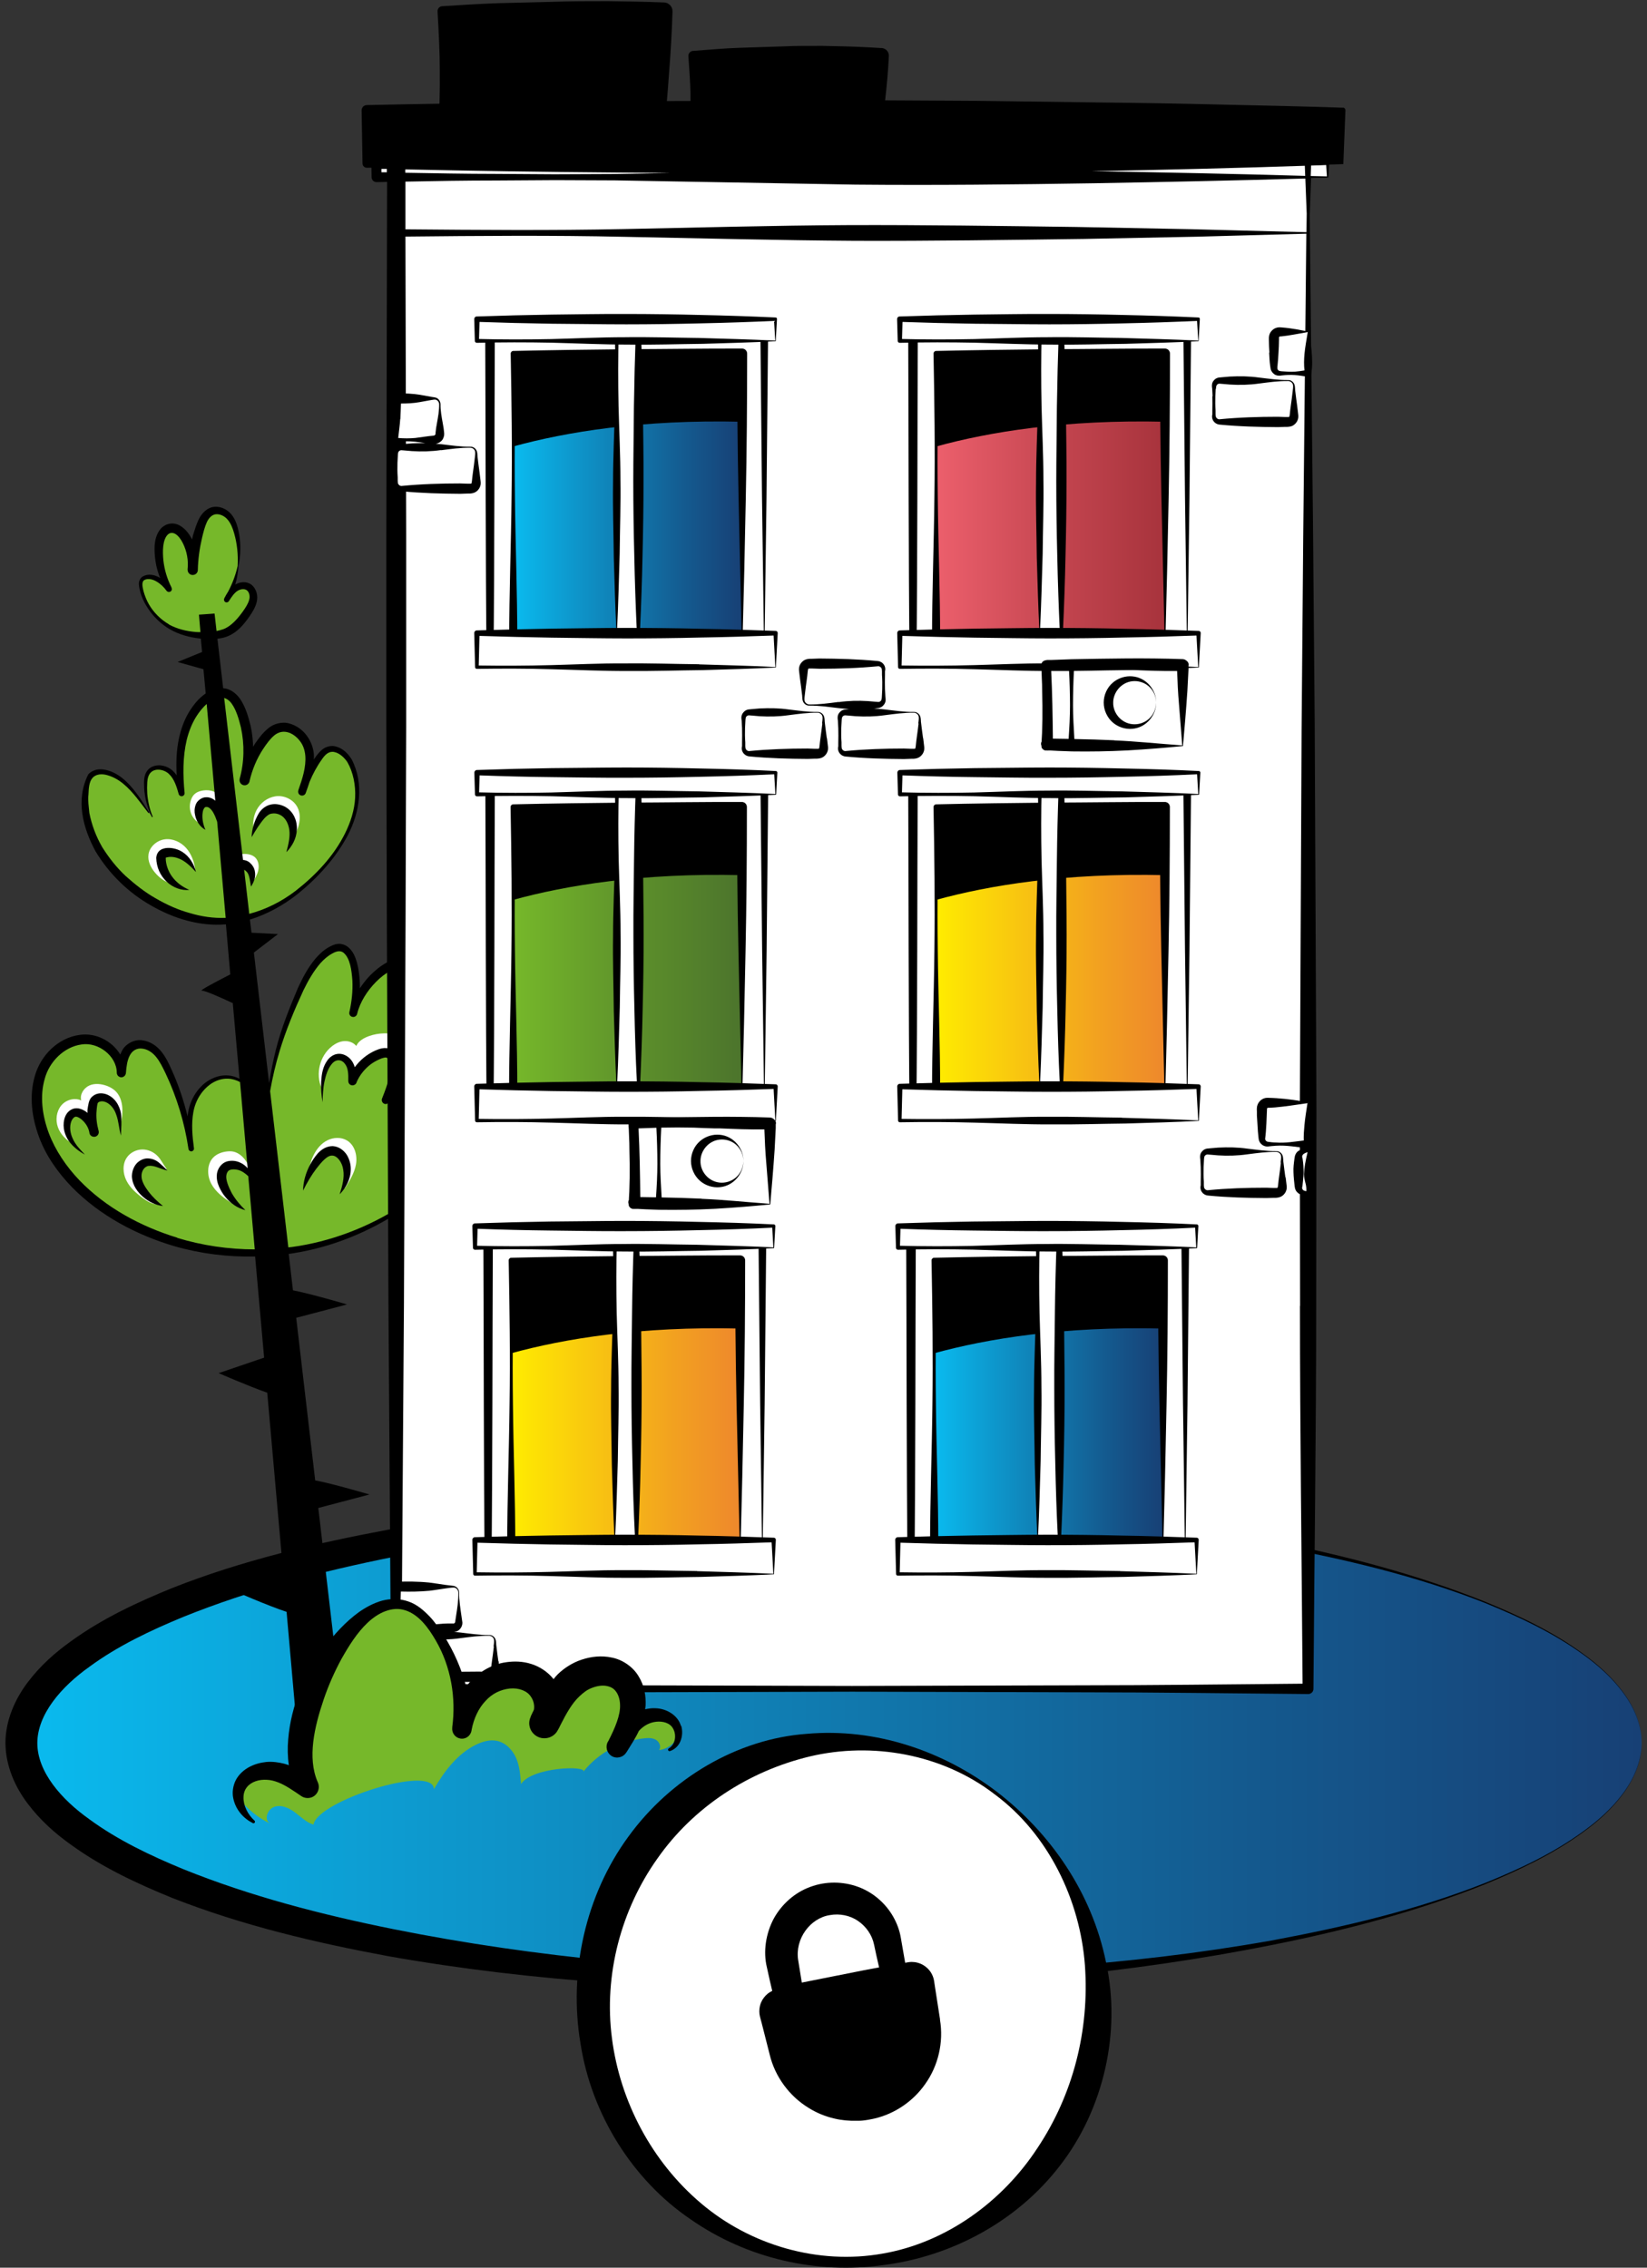 <svg width="154" height="212" viewBox="0 0 154 212" fill="none" xmlns="http://www.w3.org/2000/svg">
<rect x="0" y="0" width="154" height="212" fill="#333333" stroke="none"/>
<path d="M77.75 185.189C119.586 185.189 153.5 175.228 153.5 162.939C153.5 150.651 119.586 140.689 77.75 140.689C35.914 140.689 2 150.651 2 162.939C2 175.228 35.914 185.189 77.75 185.189Z" fill="url(#paint0_linear_3089_53468)"/>
<path d="M153.5 162.94C153.5 164.68 152.77 166.34 151.75 167.72C150.72 169.11 149.42 170.28 148.02 171.29C145.23 173.33 142.08 174.82 138.89 176.14C132.48 178.72 125.76 180.46 118.99 181.82C105.43 184.53 91.59 185.73 77.76 185.94C63.92 186.09 50.03 185.3 36.32 182.88C29.48 181.61 22.67 180.01 16.1 177.43C12.84 176.1 9.6 174.6 6.64 172.46C5.16 171.41 3.75 170.16 2.58 168.6C1.42 167.07 0.52 165.09 0.51 162.95C0.51 160.81 1.42 158.83 2.58 157.29C3.75 155.73 5.16 154.49 6.64 153.43C9.6 151.29 12.84 149.79 16.1 148.46C22.66 145.87 29.48 144.28 36.32 143C50.03 140.57 63.92 139.79 77.76 139.94C91.6 140.15 105.44 141.36 118.99 144.07C125.76 145.43 132.48 147.17 138.89 149.75C142.08 151.06 145.23 152.55 148.02 154.6C149.42 155.61 150.72 156.78 151.75 158.17C152.78 159.55 153.5 161.21 153.5 162.95V162.94ZM153.5 162.94C153.49 161.2 152.76 159.55 151.72 158.18C150.69 156.8 149.38 155.64 147.98 154.64C145.18 152.62 142.03 151.15 138.84 149.85C132.42 147.32 125.67 145.74 118.9 144.48C105.32 142.08 91.5 141.3 77.74 141.45C63.98 141.66 50.22 142.87 36.79 145.55C30.09 146.89 23.44 148.62 17.16 151.15C14.05 152.43 10.98 153.89 8.36 155.82C5.74 157.68 3.5 160.25 3.49 162.95C3.49 165.65 5.74 168.22 8.36 170.08C10.99 172.01 14.05 173.47 17.16 174.75C23.43 177.28 30.08 179 36.79 180.35C50.22 183.04 63.99 184.24 77.74 184.45C91.5 184.59 105.31 183.82 118.9 181.41C125.67 180.15 132.42 178.57 138.84 176.04C142.03 174.75 145.18 173.28 147.98 171.25C149.38 170.25 150.69 169.09 151.72 167.71C152.75 166.34 153.48 164.69 153.5 162.95V162.94Z" fill="black"/>
<path d="M24.87 104.24C25.174 101.123 25.851 98.006 27.018 95.1C27.812 93.138 29.084 89.566 31.209 88.691C32.365 88.224 32.913 89.356 33.112 90.29C33.427 91.761 33.334 93.22 33.018 94.679C33.485 92.543 35.949 89.683 38.318 89.893C41.283 90.15 40.513 94.119 39.567 95.823C40.139 95.053 40.711 94.271 41.435 93.64C42.159 93.01 43.034 92.52 43.992 92.426C45.684 92.275 47.307 93.465 47.996 95.006C49.116 97.493 48.159 100.271 46.98 102.536C43.711 108.816 37.98 113.812 31.232 115.96C24.485 118.108 16.816 117.291 10.792 113.59C7.453 111.536 4.523 108.431 3.694 104.602C3.344 102.979 3.391 101.216 4.15 99.734C4.908 98.251 6.461 97.119 8.13 97.166C9.8 97.212 11.399 98.625 11.376 100.283C11.446 99.337 11.632 98.216 12.485 97.784C13.115 97.469 13.909 97.668 14.446 98.111C14.983 98.555 15.333 99.197 15.648 99.827C16.792 102.197 17.563 104.754 17.913 107.368C17.738 105.944 17.633 104.462 18.123 103.119C18.648 101.707 20.061 100.434 21.66 100.703C23.259 100.971 24.298 102.734 24.812 104.158" fill="#76B82A"/>
<path d="M11.248 105.302C11.365 104.718 11.482 104.135 11.435 103.539C11.389 102.944 11.19 102.349 10.746 101.952C10.536 101.765 10.28 101.625 10.011 101.52C9.474 101.321 8.855 101.251 8.342 101.485C7.828 101.718 7.443 102.325 7.595 102.874C6.953 102.582 6.135 102.827 5.704 103.376C5.272 103.924 5.178 104.707 5.412 105.372C5.645 106.037 6.17 106.574 6.789 106.913C6.521 106.388 6.252 105.816 6.287 105.232C6.322 104.648 6.801 104.03 7.396 104.076C7.898 104.111 8.237 104.567 8.528 104.975C8.435 104.52 8.423 104.041 8.599 103.621C8.774 103.201 9.159 102.839 9.614 102.792C10.093 102.757 10.548 103.072 10.816 103.493C11.085 103.913 11.178 104.391 11.272 104.87" fill="white"/>
<path d="M15.509 109.387C15.1 109.107 14.668 108.827 14.178 108.745C13.688 108.664 13.116 108.874 12.929 109.329C12.835 109.551 12.847 109.796 12.882 110.03C13.046 111.068 13.758 111.932 14.575 112.574C14.12 112.528 13.723 112.271 13.349 112.002C12.742 111.559 12.158 111.045 11.82 110.368C11.481 109.691 11.435 108.839 11.855 108.22C12.17 107.753 12.73 107.473 13.291 107.461C13.851 107.45 14.411 107.706 14.785 108.127C15.088 108.465 15.287 108.897 15.567 109.259" fill="white"/>
<path d="M23.459 109.924C23.027 109.411 22.478 108.932 21.813 108.909C21.685 108.909 21.544 108.909 21.428 108.967C21.183 109.072 21.008 109.306 20.938 109.563C20.867 109.819 20.879 110.088 20.938 110.356C21.078 111.208 21.521 112.002 22.163 112.586C22.047 112.691 21.871 112.609 21.743 112.528C20.973 112.037 20.19 111.477 19.758 110.671C19.326 109.866 19.338 108.745 20.015 108.138C20.319 107.87 20.716 107.718 21.113 107.66C21.346 107.625 21.591 107.613 21.813 107.66C22.303 107.765 22.712 108.115 22.992 108.535C23.272 108.955 23.424 109.434 23.576 109.913" fill="white"/>
<path d="M28.816 109.9C29.038 109.41 29.33 108.943 29.669 108.511C29.902 108.219 30.171 107.928 30.532 107.799C31.023 107.624 31.595 107.799 31.956 108.184C32.318 108.57 32.493 109.083 32.505 109.597C32.517 110.111 32.4 110.624 32.237 111.114C32.68 110.402 33.147 109.667 33.287 108.838C33.427 108.009 33.171 107.052 32.447 106.62C31.91 106.293 31.198 106.317 30.626 106.597C30.054 106.877 29.634 107.379 29.342 107.951C29.05 108.523 28.91 109.142 28.793 109.76" fill="white"/>
<path d="M38.296 103.574C38.459 103.189 38.634 102.803 38.634 102.383C38.634 101.963 38.424 101.519 38.039 101.379C37.782 101.286 37.478 101.344 37.222 101.426C36.813 101.566 36.416 101.811 36.171 102.173C36.44 101.344 36.65 100.48 36.638 99.605C36.638 99.406 36.615 99.208 36.533 99.033C36.381 98.741 36.031 98.601 35.704 98.601C35.377 98.601 35.062 98.741 34.782 98.904C34.035 99.325 33.404 99.943 32.972 100.69C32.926 99.99 32.552 99.325 31.98 98.928C31.805 98.811 31.595 98.706 31.385 98.741C31.163 98.776 31 98.963 30.86 99.138C30.311 99.873 30.019 100.807 30.078 101.729C29.471 100.41 29.902 98.694 31.046 97.807C31.373 97.55 31.77 97.352 32.19 97.329C32.611 97.305 33.054 97.457 33.311 97.784C33.521 97.317 34.011 97.037 34.502 96.862C34.957 96.698 35.436 96.616 35.914 96.605C36.381 96.593 36.883 96.663 37.257 96.943C37.56 97.165 37.747 97.515 37.887 97.865C38.202 98.683 38.249 99.605 38.004 100.457C38.249 100.177 38.728 100.177 39.031 100.41C39.335 100.644 39.451 101.041 39.44 101.414C39.428 101.788 39.276 102.15 39.101 102.477C38.891 102.885 38.658 103.282 38.377 103.644" fill="white"/>
<path d="M13.911 75.943C13.163 74.881 12.44 73.725 11.412 72.92C10.549 72.254 9.194 71.729 8.471 72.546C8.202 72.838 8.109 73.235 8.039 73.632C7.023 80.111 14.494 86.146 20.483 86.134C23.226 86.134 25.876 84.967 28 83.239C31.257 80.589 34.666 76.107 32.985 71.694C32.6 70.678 31.526 69.639 30.557 70.141C30.288 70.281 30.078 70.527 29.892 70.772C29.156 71.752 28.596 72.85 28.246 74.017C28.713 72.745 29.18 71.391 28.876 70.083C28.573 68.776 27.172 67.608 25.923 68.099C25.432 68.285 25.047 68.682 24.72 69.091C23.821 70.211 23.191 71.542 22.876 72.943C23.448 70.865 23.343 68.6 22.584 66.569C22.304 65.822 21.849 65.028 21.078 64.807C20.249 64.573 19.397 65.098 18.813 65.717C16.771 67.877 16.619 71.204 16.981 74.157C16.759 73.433 16.502 72.663 15.93 72.161C15.358 71.659 14.354 71.566 13.899 72.184C13.677 72.476 13.63 72.861 13.619 73.223C13.584 74.297 13.794 75.371 14.237 76.34" fill="#76B82A"/>
<path d="M22.245 52.934C22.093 54.043 21.732 55.117 21.159 56.074C21.381 55.689 21.603 55.304 21.953 55.035C22.303 54.767 22.805 54.65 23.191 54.872C23.564 55.082 23.728 55.56 23.669 55.992C23.611 56.424 23.401 56.81 23.167 57.171C22.747 57.825 22.21 58.502 21.556 58.922C20.938 59.331 20.05 59.436 19.292 59.436C19.175 59.436 19.058 59.436 18.953 59.436C17.692 59.378 16.362 59.063 15.334 58.292C14.295 57.522 13.502 56.401 13.221 55.129C13.21 55.07 13.198 55 13.186 54.942C13.151 54.743 13.128 54.545 13.21 54.358C13.408 53.88 14.109 53.891 14.587 54.113C15.066 54.335 15.486 54.673 15.801 55.093C15.136 53.914 14.809 52.537 14.867 51.183C14.902 50.436 15.194 49.537 15.93 49.42C16.537 49.327 17.074 49.829 17.377 50.354C17.902 51.23 18.124 52.28 18.008 53.284C18.054 51.942 18.288 50.611 18.696 49.339C18.895 48.708 19.21 48.031 19.829 47.809C20.366 47.623 20.973 47.856 21.37 48.276C21.767 48.696 21.953 49.245 22.093 49.794C22.338 50.821 22.385 51.895 22.245 52.946" fill="#76B82A"/>
<path d="M20.621 77.156C20.772 76.654 20.924 76.129 20.924 75.604C20.924 75.079 20.737 74.518 20.317 74.191C19.92 73.876 19.36 73.818 18.858 73.923C18.648 73.97 18.438 74.04 18.262 74.18C18.087 74.308 17.971 74.495 17.889 74.693C17.714 75.114 17.702 75.616 17.866 76.047C18.029 76.479 18.368 76.841 18.788 77.04C18.648 76.806 18.531 76.561 18.484 76.304C18.438 76.047 18.484 75.756 18.636 75.546C18.916 75.16 19.523 75.125 19.909 75.394C20.294 75.662 20.504 76.141 20.539 76.608" fill="white"/>
<path d="M23.739 77.634C23.587 76.899 23.716 76.105 24.136 75.486C24.556 74.868 25.268 74.436 26.015 74.424C26.763 74.412 27.521 74.844 27.837 75.521C28.07 76 28.07 76.572 27.942 77.097C27.813 77.623 27.568 78.101 27.3 78.556C27.475 78.019 27.416 77.412 27.16 76.91C26.903 76.409 26.424 76.023 25.887 75.86C25.712 75.802 25.525 75.778 25.338 75.802C24.755 75.872 24.381 76.432 24.078 76.945" fill="white"/>
<path d="M18.252 81.289C18.159 80.554 17.89 79.818 17.4 79.27C16.91 78.721 16.151 78.371 15.415 78.464C14.68 78.558 13.991 79.141 13.886 79.877C13.793 80.496 14.096 81.114 14.505 81.593C14.902 82.06 15.427 82.457 16.022 82.585C15.497 82.083 15.135 81.429 14.983 80.729C14.925 80.472 14.925 80.169 15.112 79.993C15.205 79.912 15.322 79.877 15.439 79.842C16.233 79.655 17.12 79.9 17.715 80.472" fill="white"/>
<path d="M21.486 82.724C21.591 82.281 21.649 81.802 21.871 81.405C22.093 81.008 22.583 80.693 23.015 80.857C23.319 80.962 23.517 81.265 23.587 81.569C23.657 81.872 23.622 82.199 23.587 82.526C23.821 82.164 24.054 81.79 24.148 81.37C24.241 80.95 24.171 80.471 23.867 80.168C23.576 79.888 23.144 79.818 22.747 79.829C22.42 79.829 22.081 79.899 21.824 80.109C21.649 80.238 21.533 80.425 21.439 80.623C21.147 81.254 21.159 81.977 21.229 82.666" fill="white"/>
<path d="M48.253 95.052C47.903 94.165 47.273 93.371 46.467 92.834C45.673 92.285 44.646 92.005 43.666 92.157C42.673 92.32 41.809 92.834 41.097 93.476C40.922 93.64 40.77 93.815 40.607 93.99C40.736 93.418 40.794 92.823 40.782 92.216C40.747 91.55 40.56 90.826 40.047 90.266C39.533 89.706 38.774 89.484 38.086 89.472C36.638 89.472 35.471 90.313 34.572 91.223C34.233 91.585 33.93 91.97 33.65 92.391C33.65 92.122 33.65 91.865 33.626 91.597C33.591 91.06 33.521 90.546 33.381 90.009C33.229 89.484 33.031 88.924 32.517 88.515C32.261 88.317 31.887 88.2 31.56 88.246C31.221 88.281 30.965 88.433 30.72 88.562C30.229 88.842 29.832 89.227 29.482 89.636C28.793 90.464 28.303 91.398 27.871 92.332C27.066 94.235 26.295 96.138 25.793 98.146C25.537 99.173 25.326 100.212 25.163 101.251L23.739 89.052L25.992 87.324L23.517 87.196L23.365 85.97C25 85.468 26.517 84.616 27.848 83.565C29.716 82.048 31.373 80.238 32.517 78.09C33.626 75.966 34.07 73.293 32.891 71.005C32.552 70.468 32.085 69.954 31.373 69.779C31.023 69.686 30.614 69.767 30.299 69.954C29.984 70.152 29.774 70.421 29.587 70.654C29.506 70.771 29.424 70.888 29.342 71.005C29.342 70.876 29.365 70.759 29.354 70.631C29.295 69.335 28.431 68.028 27.077 67.643C26.4 67.433 25.572 67.654 25.07 68.098C24.544 68.53 24.194 69.02 23.844 69.522C23.785 69.615 23.727 69.721 23.669 69.814C23.645 69.137 23.575 68.471 23.424 67.818C23.202 66.966 22.98 66.113 22.42 65.296C22.14 64.911 21.708 64.526 21.171 64.386C21.066 64.362 20.972 64.351 20.867 64.339L20.33 59.716C20.599 59.681 20.867 59.635 21.136 59.541C22.163 59.179 22.805 58.374 23.342 57.603C23.599 57.218 23.879 56.798 24.007 56.261C24.136 55.724 24.007 55.059 23.494 54.65C23.003 54.3 22.42 54.405 21.999 54.65C22.163 54.09 22.256 53.506 22.291 52.934C22.513 51.907 22.536 50.809 22.326 49.759C22.221 49.233 22.069 48.685 21.719 48.194C21.369 47.716 20.774 47.342 20.097 47.377C19.384 47.412 18.859 47.996 18.614 48.498C18.346 49.023 18.206 49.537 18.042 50.05C18.007 50.179 17.995 50.307 17.96 50.436C17.949 50.401 17.937 50.377 17.914 50.342C17.669 49.899 17.342 49.432 16.805 49.128C16.536 48.977 16.186 48.895 15.847 48.965C15.521 49.023 15.194 49.222 15.007 49.455C14.61 49.946 14.505 50.482 14.458 50.996C14.435 51.51 14.47 51.988 14.54 52.467C14.622 53.016 14.774 53.541 14.972 54.043C14.925 54.02 14.89 53.984 14.855 53.961C14.423 53.739 13.863 53.599 13.349 53.891C13.092 54.043 12.964 54.37 12.987 54.627C12.999 54.883 13.057 55.105 13.116 55.339C13.244 55.794 13.431 56.226 13.676 56.623C14.155 57.428 14.809 58.129 15.602 58.654C16.396 59.179 17.318 59.483 18.252 59.635C18.427 59.658 18.602 59.681 18.777 59.705L18.894 60.954L16.606 61.888L19.023 62.565L19.233 64.829C18.567 65.284 18.089 65.903 17.692 66.534C17.225 67.304 16.921 68.156 16.735 69.02C16.489 70.176 16.454 71.343 16.524 72.487C16.408 72.324 16.291 72.184 16.139 72.043C15.824 71.763 15.427 71.588 15.007 71.553C14.598 71.518 14.131 71.635 13.84 71.962C13.536 72.3 13.478 72.732 13.466 73.106C13.466 73.479 13.478 73.865 13.536 74.227C13.641 74.974 13.863 75.686 14.19 76.363C14.19 76.386 14.225 76.398 14.248 76.386C14.271 76.386 14.283 76.351 14.271 76.328C13.991 75.651 13.828 74.927 13.77 74.203C13.746 73.841 13.746 73.479 13.77 73.118C13.793 72.767 13.886 72.417 14.108 72.207C14.552 71.775 15.392 71.939 15.824 72.382C16.303 72.849 16.513 73.538 16.711 74.238C16.746 74.367 16.875 74.448 17.003 74.437C17.155 74.425 17.272 74.285 17.26 74.133C17.096 72.452 17.085 70.759 17.458 69.172C17.657 68.378 17.949 67.619 18.381 66.942C18.649 66.522 18.976 66.125 19.326 65.81L20.132 74.857C19.91 74.658 19.606 74.518 19.268 74.53C18.836 74.53 18.404 74.892 18.299 75.23C18.171 75.581 18.171 75.907 18.241 76.199C18.357 76.795 18.719 77.32 19.209 77.577C18.988 77.075 18.906 76.596 18.929 76.153C18.953 75.931 18.976 75.721 19.069 75.592C19.151 75.452 19.198 75.441 19.291 75.441C19.513 75.406 19.805 75.674 20.015 76.106C20.132 76.328 20.213 76.573 20.307 76.83L21.101 85.807C19.968 85.853 18.848 85.69 17.762 85.363C16.641 85.06 15.567 84.569 14.563 83.986C13.548 83.414 12.626 82.678 11.762 81.908C10.909 81.114 10.186 80.192 9.567 79.211C8.983 78.207 8.575 77.121 8.353 75.989C8.306 75.417 8.201 74.845 8.271 74.273C8.295 73.701 8.33 73.082 8.645 72.732C8.96 72.359 9.532 72.312 10.057 72.475C10.594 72.627 11.108 72.919 11.552 73.293C12.45 74.04 13.127 75.044 13.863 75.989C13.875 76.013 13.898 76.013 13.921 75.989C13.945 75.978 13.945 75.942 13.933 75.931C13.291 74.927 12.672 73.876 11.773 73.036C11.33 72.615 10.793 72.254 10.186 72.055C9.882 71.962 9.555 71.892 9.205 71.927C8.867 71.962 8.505 72.125 8.26 72.382C7.034 74.799 7.769 77.425 8.925 79.573C10.197 81.686 12.007 83.46 14.143 84.663C16.233 85.865 18.672 86.624 21.124 86.414L21.532 91.095C20.307 91.725 18.579 92.624 18.871 92.612C19.151 92.589 20.669 93.266 21.766 93.78L22.396 100.854C22.058 100.679 21.696 100.562 21.322 100.539C20.715 100.492 20.097 100.667 19.571 100.971C18.521 101.589 17.832 102.722 17.61 103.889C17.575 104.052 17.563 104.216 17.54 104.368C17.178 102.897 16.7 101.449 16.069 100.06C15.812 99.488 15.544 98.893 15.124 98.356C14.715 97.819 14.073 97.352 13.326 97.258C12.567 97.13 11.703 97.597 11.388 98.274C11.33 98.379 11.295 98.484 11.248 98.589C10.489 97.317 8.96 96.535 7.477 96.745C5.411 97.013 3.8 98.683 3.263 100.574C2.703 102.477 2.983 104.473 3.637 106.259C4.291 108.056 5.423 109.632 6.719 110.975C9.357 113.66 12.766 115.458 16.326 116.508C18.777 117.209 21.322 117.524 23.855 117.465L24.696 126.921L20.447 128.369C20.447 128.369 23.143 129.548 24.988 130.201L26.494 147.198L21.941 148.751C21.941 148.751 24.965 150.081 26.797 150.688L28.467 169.588L28.805 169.565C29.751 167.685 31.011 165.969 32.517 164.498L29.762 140.976L34.548 139.715C34.548 139.715 31.058 138.688 29.471 138.396L27.696 123.197L32.447 121.948C32.447 121.948 29.003 120.932 27.393 120.629L26.996 117.22C27.112 117.209 27.229 117.197 27.346 117.174C34.712 116.03 41.249 111.477 45.37 105.418C46.397 103.901 47.343 102.313 47.996 100.574C48.627 98.858 48.954 96.873 48.207 95.076L48.253 95.052ZM21.684 65.81C22.093 66.394 22.338 67.222 22.525 68.004C22.875 69.592 22.84 71.261 22.408 72.814C22.408 72.814 22.408 72.826 22.408 72.837C22.361 73.082 22.501 73.328 22.747 73.398C23.003 73.468 23.26 73.316 23.33 73.059C23.33 73.059 23.33 73.047 23.33 73.036C23.575 71.962 24.007 70.923 24.614 70.001C24.918 69.545 25.256 69.078 25.63 68.763C26.003 68.448 26.424 68.343 26.867 68.448C27.311 68.553 27.731 68.868 28.035 69.265C28.35 69.662 28.502 70.129 28.548 70.654C28.63 71.705 28.28 72.791 27.895 73.876C27.895 73.876 27.895 73.888 27.895 73.9C27.836 74.086 27.93 74.285 28.116 74.355C28.303 74.425 28.513 74.332 28.583 74.145C28.712 73.795 28.828 73.456 28.945 73.094C29.249 72.359 29.622 71.658 30.089 71.005C30.416 70.514 30.778 70.199 31.256 70.304C31.724 70.398 32.179 70.794 32.482 71.25C33.031 72.207 33.264 73.421 33.206 74.577C33.148 75.744 32.774 76.888 32.249 77.939C31.186 80.063 29.506 81.826 27.638 83.285C26.342 84.277 24.859 85.025 23.307 85.433L22.828 81.312C22.945 81.371 23.073 81.487 23.167 81.627C23.342 81.931 23.377 82.398 23.47 82.888C23.727 82.48 23.949 82.001 23.82 81.406C23.762 81.102 23.575 80.834 23.33 80.624C23.178 80.495 22.957 80.413 22.723 80.39L20.96 65.249C21.229 65.331 21.486 65.518 21.684 65.81ZM15.789 58.362C15.03 57.919 14.365 57.265 13.921 56.494C13.7 56.109 13.536 55.689 13.419 55.269C13.314 54.848 13.209 54.346 13.536 54.206C13.851 54.055 14.306 54.16 14.645 54.37C15.007 54.58 15.322 54.883 15.567 55.222C15.649 55.339 15.789 55.374 15.918 55.315C16.058 55.245 16.104 55.082 16.034 54.942V54.918C15.626 54.113 15.369 53.249 15.275 52.374C15.194 51.51 15.205 50.517 15.649 50.016C15.859 49.794 16.104 49.759 16.384 49.91C16.665 50.074 16.91 50.401 17.096 50.774C17.47 51.521 17.634 52.385 17.54 53.214C17.54 53.214 17.54 53.237 17.54 53.249C17.54 53.506 17.715 53.728 17.972 53.751C18.241 53.774 18.474 53.588 18.497 53.319C18.497 53.307 18.497 53.296 18.497 53.284C18.521 52.269 18.661 51.265 18.894 50.272C19.011 49.782 19.139 49.268 19.326 48.848C19.513 48.428 19.805 48.124 20.167 48.078C20.54 48.031 20.984 48.229 21.264 48.556C21.567 48.895 21.754 49.362 21.894 49.852C22.174 50.833 22.28 51.872 22.221 52.91C22.034 53.751 21.731 54.556 21.334 55.304C21.194 55.514 21.077 55.736 20.972 55.934C20.914 56.062 20.949 56.214 21.066 56.284C21.182 56.354 21.334 56.308 21.404 56.191C21.649 55.806 21.894 55.444 22.198 55.245C22.501 55.047 22.898 55.023 23.097 55.199C23.307 55.362 23.4 55.747 23.295 56.086C23.202 56.436 22.968 56.798 22.712 57.16C22.209 57.86 21.602 58.549 20.89 58.817C20.692 58.887 20.47 58.946 20.248 58.992L20.062 57.358L18.602 57.463L18.742 59.097C18.602 59.097 18.474 59.097 18.334 59.086C17.458 59.016 16.571 58.806 15.801 58.385L15.789 58.362ZM16.595 115.714C13.162 114.664 9.894 112.901 7.419 110.333C6.193 109.049 5.178 107.555 4.559 105.92C3.952 104.286 3.707 102.477 4.186 100.842C4.617 99.231 6.007 97.865 7.618 97.644C9.182 97.387 10.909 98.718 10.921 100.282C10.921 100.515 11.096 100.69 11.318 100.714C11.552 100.725 11.75 100.55 11.773 100.317C11.82 99.722 11.89 99.126 12.135 98.671C12.369 98.216 12.789 97.971 13.279 98.029C13.781 98.076 14.248 98.379 14.598 98.811C14.949 99.243 15.217 99.792 15.486 100.352C16.536 102.57 17.26 104.963 17.622 107.403C17.645 107.555 17.774 107.648 17.914 107.636C18.054 107.613 18.159 107.484 18.135 107.344C17.984 106.212 17.879 105.08 18.077 103.982C18.264 102.897 18.871 101.893 19.781 101.286C20.237 100.994 20.774 100.819 21.322 100.842C21.708 100.854 22.093 100.971 22.443 101.157L23.155 109.212C22.98 109.025 22.793 108.85 22.548 108.734C22.174 108.535 21.731 108.453 21.252 108.57C20.727 108.71 20.377 109.212 20.295 109.667C20.213 110.158 20.33 110.59 20.482 110.94C20.645 111.29 20.832 111.629 21.089 111.92C21.579 112.516 22.233 112.959 22.945 113.134C22.42 112.633 21.988 112.096 21.661 111.524C21.369 110.963 21.077 110.274 21.171 109.831C21.217 109.597 21.334 109.434 21.497 109.376C21.696 109.294 22.011 109.306 22.28 109.376C22.618 109.469 22.933 109.691 23.213 109.959L23.82 116.8C21.369 116.8 18.918 116.438 16.571 115.726L16.595 115.714ZM47.728 100.445C47.109 102.15 46.187 103.737 45.183 105.255C43.129 108.267 40.479 110.858 37.408 112.819C34.35 114.769 30.883 116.088 27.299 116.578C27.183 116.59 27.077 116.602 26.961 116.613L25.256 102.01C25.478 100.749 25.77 99.488 26.143 98.262C26.727 96.325 27.521 94.422 28.373 92.577C28.817 91.667 29.319 90.791 29.961 90.044C30.288 89.682 30.649 89.367 31.058 89.145C31.478 88.9 31.852 88.842 32.132 89.075C32.739 89.589 32.879 90.71 32.949 91.667C32.996 92.647 32.891 93.64 32.669 94.62C32.622 94.83 32.751 95.029 32.949 95.064C33.148 95.111 33.346 94.982 33.393 94.784C33.661 93.675 34.338 92.624 35.156 91.795C35.973 90.966 37.035 90.313 38.109 90.301C38.646 90.301 39.171 90.464 39.498 90.826C39.837 91.177 40 91.725 40.035 92.285C40.093 93.418 39.79 94.632 39.265 95.659C39.183 95.834 39.23 96.033 39.381 96.138C39.545 96.254 39.778 96.219 39.895 96.056C40.432 95.321 40.957 94.585 41.588 93.99C42.218 93.394 42.977 92.927 43.806 92.776C45.475 92.461 47.214 93.663 47.88 95.251C48.603 96.873 48.382 98.776 47.763 100.457L47.728 100.445Z" fill="black"/>
<path d="M37.771 101.11C37.479 101.133 37.234 101.227 37.001 101.344C37.059 101.145 37.141 100.947 37.188 100.737C37.269 100.328 37.304 99.908 37.269 99.476C37.223 99.055 37.153 98.507 36.592 98.133C36.312 97.958 35.962 97.958 35.728 98.005C35.471 98.052 35.285 98.133 35.086 98.215C34.701 98.39 34.339 98.612 34.012 98.88C33.697 99.137 33.417 99.441 33.172 99.768C33.09 99.487 32.962 99.219 32.74 98.986C32.471 98.705 32.063 98.484 31.619 98.519C31.176 98.554 30.826 98.834 30.615 99.126C30.172 99.733 30.078 100.421 30.032 101.087C29.997 101.752 30.055 102.406 30.16 103.048C30.183 102.394 30.207 101.74 30.335 101.122C30.464 100.515 30.662 99.884 31.036 99.452C31.409 98.997 31.934 99.02 32.25 99.452C32.565 99.838 32.577 100.433 32.565 101.063C32.565 101.227 32.658 101.379 32.81 101.437C33.008 101.519 33.242 101.425 33.335 101.215V101.192C33.604 100.55 34.047 99.989 34.584 99.558C34.853 99.347 35.156 99.172 35.471 99.032C35.798 98.88 36.102 98.822 36.172 98.892C36.289 98.939 36.417 99.231 36.441 99.558C36.475 99.896 36.441 100.235 36.394 100.585C36.277 101.285 36.008 101.974 35.728 102.686C35.647 102.873 35.728 103.083 35.904 103.176C36.079 103.27 36.3 103.176 36.394 103.001V102.978H36.405C36.557 102.558 36.861 102.172 37.246 101.904C37.62 101.635 38.145 101.507 38.343 101.787C38.565 102.102 38.553 102.686 38.402 103.153C38.25 103.643 37.981 104.11 37.713 104.565C38.063 104.169 38.402 103.748 38.635 103.235C38.845 102.733 39.032 102.149 38.728 101.519C38.53 101.192 38.11 101.075 37.806 101.11H37.771Z" fill="black"/>
<path d="M9.917 102.29C9.508 102.162 8.995 102.15 8.575 102.559C8.364 102.78 8.306 103.037 8.271 103.212C8.236 103.387 8.201 103.574 8.178 103.761C8.178 103.854 8.178 103.948 8.178 104.041C8.131 104.006 8.084 103.959 8.038 103.924C7.757 103.738 7.29 103.481 6.777 103.679C6.298 103.878 6.1 104.286 6.006 104.66C5.831 105.407 6.065 106.142 6.45 106.691C6.859 107.24 7.384 107.637 7.944 107.94C7.501 107.485 7.057 107.018 6.812 106.469C6.555 105.944 6.485 105.337 6.66 104.847C6.742 104.613 6.917 104.426 7.045 104.403C7.15 104.368 7.337 104.438 7.559 104.602C7.968 104.917 8.283 105.395 8.364 105.909C8.364 105.909 8.364 105.932 8.364 105.944C8.423 106.177 8.645 106.306 8.878 106.271C9.123 106.224 9.275 105.991 9.228 105.746C9.228 105.734 9.228 105.722 9.217 105.711C9.053 105.103 8.971 104.473 9.03 103.843C9.053 103.539 9.1 103.142 9.158 103.096C9.217 102.991 9.485 102.921 9.719 102.979C10.209 103.084 10.676 103.598 10.863 104.193C11.096 104.8 11.119 105.5 11.306 106.166C11.329 105.477 11.4 104.8 11.306 104.076C11.178 103.364 10.758 102.594 9.917 102.29Z" fill="black"/>
<path d="M31.105 107.146C30.497 107.146 30.031 107.485 29.727 107.812C29.424 108.162 29.19 108.512 28.992 108.886C28.595 109.633 28.35 110.473 28.338 111.302C28.711 110.555 29.108 109.878 29.575 109.259C30.031 108.664 30.603 107.987 31.07 108.034C31.536 108.034 32.015 108.687 32.097 109.376C32.214 110.088 32.015 110.859 31.758 111.652C32.33 111.069 32.785 110.263 32.797 109.341C32.809 108.886 32.692 108.407 32.435 107.975C32.167 107.567 31.723 107.182 31.105 107.146Z" fill="black"/>
<path d="M13.91 109.001C14.389 108.908 15.019 109.293 15.649 109.433C15.416 109.176 15.171 108.955 14.914 108.733C14.669 108.511 14.307 108.324 13.898 108.301C13.478 108.254 12.999 108.488 12.731 108.815C12.462 109.153 12.334 109.562 12.334 109.994C12.381 110.834 12.883 111.464 13.396 111.908C13.922 112.363 14.564 112.667 15.241 112.748C14.715 112.328 14.272 111.896 13.898 111.418C13.536 110.939 13.233 110.425 13.233 109.959C13.221 109.503 13.478 109.048 13.91 108.99V109.001Z" fill="black"/>
<path d="M25.42 76.059C25.666 76.012 25.946 76.059 26.179 76.176C26.658 76.398 26.973 76.97 27.055 77.6C27.136 78.23 26.973 78.942 26.775 79.666C27.3 79.129 27.708 78.429 27.755 77.588C27.814 76.771 27.452 75.814 26.576 75.382C26.156 75.184 25.677 75.102 25.21 75.242C24.732 75.382 24.37 75.732 24.171 76.082C23.774 76.771 23.553 77.507 23.529 78.265C23.903 77.612 24.288 77.005 24.732 76.491C24.953 76.258 25.175 76.082 25.42 76.059Z" fill="black"/>
<path d="M15.847 80.11C16.127 80.087 16.43 80.145 16.722 80.262C17.306 80.484 17.82 80.974 18.322 81.522C18.146 80.81 17.75 80.087 17.049 79.643C16.699 79.421 16.29 79.293 15.847 79.269C15.613 79.269 15.427 79.269 15.146 79.386C15.006 79.445 14.831 79.573 14.738 79.748C14.644 79.912 14.621 80.075 14.609 80.203C14.633 81.102 14.995 81.861 15.578 82.421C16.162 82.982 16.967 83.274 17.703 83.192C17.014 82.9 16.477 82.48 16.092 81.954C15.718 81.453 15.497 80.787 15.497 80.238C15.497 80.192 15.497 80.18 15.497 80.18C15.555 80.157 15.73 80.122 15.847 80.11Z" fill="black"/>
<path d="M122.287 14.049H37.035V157.891H122.287V14.049Z" fill="white"/>
<path d="M122.299 14.049H37.035V21.765H122.299V14.049Z" fill="white"/>
<path d="M124.142 15.287H35.201V16.559H124.142V15.287Z" fill="white"/>
<path d="M124.201 16.618C124.224 16.198 124.259 15.743 124.283 15.287C124.283 15.217 124.224 15.148 124.154 15.148C123.641 15.124 123.139 15.112 122.625 15.101L122.66 14.05C122.66 13.863 122.52 13.712 122.333 13.7H122.31C115.201 13.513 108.103 13.35 100.994 13.268C93.885 13.151 86.787 13.093 79.678 13.093C72.569 13.07 65.471 13.186 58.362 13.221C56.646 13.233 54.93 13.268 53.214 13.28C47.833 13.245 42.439 13.221 37.046 13.186C36.579 13.186 36.194 13.572 36.194 14.039V14.774C35.867 14.774 35.54 14.786 35.213 14.797H35.19C34.922 14.797 34.711 15.019 34.723 15.287L34.746 16.56C34.746 16.828 34.957 17.027 35.213 17.027C35.54 17.027 35.867 17.015 36.194 17.004L36.124 50.005V67.982L36.171 85.959L36.322 121.914L36.568 157.869C36.568 158.149 36.789 158.359 37.058 158.359L58.374 158.207L79.69 158.149L101.006 158.207C108.115 158.207 115.212 158.312 122.322 158.37C122.59 158.37 122.812 158.16 122.812 157.88C122.894 145.856 123.069 133.809 123.069 121.774L123.092 103.703L123.01 85.668L122.929 67.644L122.777 49.69L122.462 20.132L122.59 16.642C123.139 16.63 123.699 16.618 124.236 16.595L124.201 16.618ZM124.003 15.428L124.073 16.49C123.559 16.478 123.069 16.467 122.555 16.455L122.59 15.474C123.057 15.463 123.536 15.451 124.003 15.428ZM57.428 16.128C59.168 16.14 60.919 16.151 62.658 16.175L57.37 16.268L51.825 16.291L46.28 16.256C43.49 16.256 40.688 16.198 37.898 16.151V15.836C44.412 15.976 50.914 16.081 57.428 16.128ZM122.006 15.498L122.041 16.443C115.306 16.245 108.664 16.116 102.068 16C108.71 15.883 115.364 15.72 122.006 15.498ZM108.477 14.716C112.971 14.634 117.465 14.529 121.96 14.412L121.983 15.089C117.477 14.937 112.971 14.821 108.477 14.716ZM37.91 16.98C40.723 16.922 43.537 16.875 46.35 16.875L51.918 16.84L57.498 16.863L79.97 17.26C87.464 17.33 94.912 17.249 102.301 17.132C108.944 17.015 115.551 16.875 122.053 16.688L122.182 19.98L122.158 21.708L111.36 21.428L100.609 21.218C93.488 21.124 86.402 21.019 79.363 21.043C72.335 21.078 65.343 21.276 58.28 21.416C51.51 21.556 44.704 21.498 37.91 21.439V16.992V16.98ZM35.669 16.105V15.79C35.844 15.79 36.007 15.79 36.171 15.79V16.105C36.007 16.105 35.832 16.105 35.669 16.105ZM121.551 122.077C121.551 133.844 121.715 145.611 121.796 157.402C114.862 157.46 107.916 157.553 100.982 157.553L79.666 157.612L58.35 157.553L37.525 157.402L37.77 121.926L37.922 85.971L37.98 67.994V50.016L37.91 22.117C44.739 22.047 51.556 21.988 58.42 22.14C65.576 22.28 72.791 22.467 79.97 22.514C87.149 22.537 94.27 22.432 101.356 22.338L111.92 22.128L122.146 21.848L121.855 50.32L121.703 68.321L121.621 86.263L121.539 104.193L121.563 122.089L121.551 122.077Z" fill="black"/>
<path d="M125.604 10.069H125.58C121.775 9.94 117.981 9.859 114.175 9.777C110.37 9.684 106.576 9.614 102.77 9.579L91.365 9.427L82.762 9.38C82.913 8.061 83.042 6.672 83.112 5.248C83.135 4.851 82.832 4.512 82.435 4.489H82.353C80.894 4.396 79.435 4.337 77.976 4.314C77.252 4.29 76.516 4.279 75.793 4.29C75.069 4.29 74.333 4.29 73.61 4.325L69.232 4.466C67.773 4.512 66.314 4.641 64.855 4.757H64.784C64.539 4.781 64.353 5.003 64.364 5.248C64.446 6.415 64.539 7.582 64.563 8.75C64.563 8.983 64.563 9.205 64.563 9.439C63.827 9.439 63.092 9.439 62.356 9.45C62.426 8.61 62.496 7.746 62.555 6.87C62.706 4.991 62.823 3.03 62.882 1.069C62.893 0.625 62.543 0.251 62.099 0.228H62.041C60.325 0.158 58.609 0.135 56.881 0.111C55.165 0.111 53.449 0.111 51.722 0.17L46.562 0.298C44.846 0.356 43.13 0.473 41.402 0.578H41.344C41.087 0.602 40.9 0.812 40.912 1.069C41.017 2.925 41.122 4.792 41.122 6.649C41.134 7.582 41.122 8.505 41.099 9.439C41.099 9.52 41.099 9.614 41.087 9.695C38.822 9.73 36.569 9.777 34.305 9.824H34.293C34.025 9.824 33.815 10.046 33.815 10.314L33.896 15.275C33.896 15.509 34.083 15.684 34.305 15.684C41.939 15.556 49.539 15.509 57.173 15.614C64.82 15.731 72.524 15.941 80.217 15.999C87.898 16.034 95.521 15.952 103.109 15.847C110.673 15.707 118.214 15.579 125.604 15.345L125.802 10.314C125.802 10.174 125.697 10.057 125.569 10.057L125.604 10.069Z" fill="black"/>
<path d="M71.459 30.93H45.812V62.04H71.459V30.93Z" fill="white"/>
<path d="M71.46 62.04L58.712 62.227L45.813 62.367C45.638 62.367 45.498 62.227 45.498 62.052C45.392 51.686 45.416 41.308 45.369 30.942C45.369 30.697 45.568 30.498 45.813 30.498L71.46 30.58C71.658 30.58 71.821 30.743 71.821 30.942L71.67 46.584L71.46 62.052V62.04ZM71.46 62.04L71.249 46.397L71.098 30.93L71.471 31.303L45.824 31.385L46.268 30.942C46.221 41.308 46.245 51.686 46.14 62.052L45.824 61.736L58.572 61.877L71.471 62.063L71.46 62.04Z" fill="black"/>
<path d="M69.382 33.055H47.984V59.904H69.382V33.055Z" fill="url(#paint1_linear_3089_53468)"/>
<path d="M69.418 59.939C65.951 60.055 62.39 60.137 58.818 60.207C55.222 60.242 51.604 60.324 47.997 60.289C47.786 60.289 47.611 60.114 47.611 59.904C47.611 55.433 47.786 50.95 47.833 46.479C47.903 42.008 47.833 37.525 47.751 33.054C47.751 32.926 47.856 32.809 47.985 32.809C51.557 32.728 55.117 32.681 58.69 32.646C62.262 32.634 65.822 32.576 69.394 32.587C69.651 32.587 69.861 32.798 69.861 33.054C69.861 37.584 69.826 42.125 69.733 46.619L69.593 53.331L69.429 59.939H69.418ZM69.359 59.869L69.056 46.339C68.962 41.88 68.927 37.479 68.927 33.054L69.394 33.521C65.822 33.533 62.262 33.475 58.69 33.463C55.117 33.428 51.557 33.381 47.985 33.3L48.23 33.054C48.148 37.525 48.09 42.008 48.148 46.479C48.195 50.95 48.37 55.433 48.37 59.904L47.985 59.518C51.499 59.483 55.024 59.565 58.561 59.6L69.359 59.869Z" fill="black"/>
<path d="M69.382 39.428V33.055H47.984V41.74C52.911 40.386 59.985 39.207 69.382 39.428Z" fill="black"/>
<path d="M59.705 31.023H57.674V58.947H59.705V31.023Z" fill="white"/>
<path d="M57.638 58.981C57.522 56.763 57.463 54.463 57.393 52.152C57.37 49.817 57.288 47.505 57.323 45.124C57.323 42.766 57.44 40.373 57.498 38.027C57.545 35.68 57.545 33.346 57.486 31.011C57.486 30.906 57.568 30.824 57.662 30.824L59.693 30.766C59.821 30.766 59.938 30.859 59.938 30.999C60.02 33.346 60.078 35.669 60.113 37.992C60.136 40.315 60.183 42.649 60.171 44.972C60.171 47.295 60.136 49.63 60.078 51.953C60.031 54.276 59.95 56.611 59.844 58.934C59.844 59.027 59.775 59.086 59.693 59.086L57.627 58.969L57.638 58.981ZM57.697 58.922L59.693 58.806L59.541 58.957C59.436 56.634 59.354 54.3 59.308 51.977C59.249 49.654 59.214 47.319 59.214 44.996C59.214 42.673 59.261 40.338 59.273 38.015C59.308 35.692 59.366 33.357 59.448 31.034L59.693 31.279L57.662 31.221L57.848 31.034C57.79 33.346 57.79 35.68 57.837 37.98C57.895 40.291 58.012 42.556 58.012 44.844C58.047 47.12 57.965 49.467 57.942 51.778C57.872 54.124 57.813 56.483 57.697 58.922Z" fill="black"/>
<path d="M72.523 29.844H44.6V31.875H72.523V29.844Z" fill="white"/>
<path d="M72.557 31.898C70.339 32.015 68.039 32.073 65.728 32.143C63.393 32.167 61.082 32.248 58.7 32.213C56.342 32.213 53.949 32.097 51.603 32.038C49.256 31.992 46.922 31.992 44.587 32.05C44.482 32.05 44.4 31.968 44.4 31.875L44.342 29.832C44.342 29.704 44.435 29.587 44.575 29.587H44.587C46.91 29.505 49.245 29.447 51.568 29.412C53.891 29.388 56.225 29.342 58.548 29.353C60.872 29.353 63.206 29.388 65.529 29.447C67.852 29.494 70.187 29.575 72.51 29.68H72.522C72.603 29.68 72.662 29.75 72.65 29.832L72.534 31.898H72.557ZM72.487 31.84L72.37 29.844L72.522 29.995C70.199 30.101 67.864 30.182 65.541 30.229C63.218 30.287 60.883 30.322 58.56 30.322C56.237 30.322 53.903 30.276 51.579 30.264C49.256 30.229 46.922 30.171 44.599 30.089L44.844 29.844L44.785 31.875L44.599 31.688C46.91 31.747 49.245 31.747 51.544 31.7C53.856 31.641 56.12 31.525 58.408 31.525C60.685 31.49 63.031 31.571 65.343 31.595C67.689 31.665 70.047 31.723 72.487 31.84Z" fill="black"/>
<path d="M72.523 59.191H44.6V62.378H72.523V59.191Z" fill="white"/>
<path d="M72.534 58.981H72.51C70.187 58.9 67.852 58.818 65.529 58.783C63.206 58.724 60.872 58.701 58.548 58.701C56.225 58.701 53.891 58.748 51.568 58.771C49.245 58.806 46.91 58.865 44.587 58.935H44.575C44.447 58.935 44.342 59.051 44.342 59.18L44.423 62.367C44.423 62.46 44.494 62.53 44.587 62.53C46.922 62.495 49.256 62.495 51.603 62.565C53.949 62.623 56.342 62.74 58.7 62.729C61.07 62.752 63.393 62.67 65.716 62.647C68.028 62.577 70.327 62.518 72.545 62.402L72.72 59.18C72.72 59.075 72.638 58.981 72.534 58.981ZM65.354 62.098C63.031 62.075 60.697 61.993 58.408 62.017C56.109 62.005 53.844 62.121 51.533 62.18C49.291 62.238 47.015 62.25 44.762 62.215L44.832 59.448C47.085 59.518 49.326 59.577 51.579 59.612C53.903 59.635 56.237 59.682 58.56 59.682C60.883 59.682 63.218 59.658 65.541 59.6C67.806 59.565 70.07 59.495 72.335 59.413L72.498 62.355C70.07 62.238 67.712 62.18 65.366 62.11L65.354 62.098Z" fill="black"/>
<path d="M111.01 30.93H85.363V62.04H111.01V30.93Z" fill="white"/>
<path d="M111.01 62.04L98.263 62.227L85.364 62.367C85.188 62.367 85.048 62.227 85.048 62.052C84.943 51.686 84.967 41.308 84.92 30.942C84.92 30.697 85.118 30.498 85.364 30.498L111.01 30.58C111.209 30.58 111.372 30.743 111.372 30.942L111.22 46.584L111.01 62.052V62.04ZM111.01 62.04L110.8 46.397L110.648 30.93L111.022 31.303L85.375 31.385L85.819 30.942C85.772 41.308 85.795 51.686 85.69 62.052L85.375 61.736L98.123 61.877L111.022 62.063L111.01 62.04Z" fill="black"/>
<path d="M108.933 33.055H87.535V59.904H108.933V33.055Z" fill="url(#paint2_linear_3089_53468)"/>
<path d="M108.955 59.939C105.488 60.055 101.927 60.137 98.355 60.207C94.76 60.242 91.141 60.324 87.534 60.289C87.323 60.289 87.148 60.114 87.148 59.904C87.148 55.433 87.323 50.95 87.37 46.479C87.44 42.008 87.37 37.525 87.288 33.054C87.288 32.926 87.394 32.809 87.522 32.809C91.094 32.728 94.654 32.681 98.227 32.646C101.799 32.634 105.359 32.576 108.931 32.587C109.188 32.587 109.398 32.798 109.398 33.054C109.398 37.584 109.363 42.125 109.27 46.619L109.13 53.331L108.966 59.939H108.955ZM108.896 59.869L108.593 46.339C108.499 41.88 108.464 37.479 108.464 33.054L108.931 33.521C105.359 33.533 101.799 33.475 98.227 33.463C94.654 33.428 91.094 33.381 87.522 33.3L87.767 33.054C87.685 37.525 87.627 42.008 87.685 46.479C87.732 50.95 87.907 55.433 87.907 59.904L87.522 59.518C91.036 59.483 94.561 59.565 98.098 59.6L108.896 59.869Z" fill="black"/>
<path d="M108.933 39.428V33.055H87.535V41.74C92.461 40.386 99.536 39.207 108.933 39.428Z" fill="black"/>
<path d="M99.244 31.023H97.213V58.947H99.244V31.023Z" fill="white"/>
<path d="M97.189 58.981C97.072 56.763 97.014 54.463 96.944 52.152C96.921 49.817 96.839 47.505 96.874 45.124C96.874 42.766 96.991 40.373 97.049 38.027C97.096 35.68 97.096 33.346 97.037 31.011C97.037 30.906 97.119 30.824 97.212 30.824L99.244 30.766C99.372 30.766 99.489 30.859 99.489 30.999C99.57 33.346 99.629 35.669 99.664 37.992C99.687 40.315 99.734 42.649 99.722 44.972C99.722 47.295 99.687 49.63 99.629 51.953C99.582 54.276 99.5 56.611 99.395 58.934C99.395 59.027 99.325 59.086 99.244 59.086L97.177 58.969L97.189 58.981ZM97.247 58.922L99.244 58.806L99.092 58.957C98.987 56.634 98.905 54.3 98.858 51.977C98.8 49.654 98.765 47.319 98.765 44.996C98.765 42.673 98.812 40.338 98.823 38.015C98.858 35.692 98.917 33.357 98.998 31.034L99.244 31.279L97.212 31.221L97.399 31.034C97.341 33.346 97.341 35.68 97.388 37.98C97.446 40.291 97.563 42.556 97.563 44.844C97.598 47.12 97.516 49.467 97.493 51.778C97.422 54.124 97.364 56.483 97.247 58.922Z" fill="black"/>
<path d="M112.06 29.844H84.137V31.875H112.06V29.844Z" fill="white"/>
<path d="M112.096 31.898C109.878 32.015 107.578 32.073 105.267 32.143C102.932 32.167 100.621 32.248 98.239 32.213C95.881 32.213 93.488 32.097 91.142 32.038C88.795 31.992 86.461 31.992 84.126 32.05C84.021 32.05 83.939 31.968 83.939 31.875L83.881 29.832C83.881 29.704 83.974 29.587 84.114 29.587H84.126C86.449 29.505 88.784 29.447 91.107 29.412C93.43 29.388 95.765 29.342 98.088 29.353C100.411 29.353 102.745 29.388 105.068 29.447C107.391 29.494 109.726 29.575 112.049 29.68H112.061C112.143 29.68 112.201 29.75 112.189 29.832L112.073 31.898H112.096ZM112.038 31.84L111.921 29.844L112.073 29.995C109.749 30.101 107.415 30.182 105.092 30.229C102.769 30.287 100.434 30.322 98.111 30.322C95.788 30.322 93.453 30.276 91.13 30.264C88.807 30.229 86.472 30.171 84.149 30.089L84.394 29.844L84.336 31.875L84.149 31.688C86.461 31.747 88.795 31.747 91.095 31.7C93.406 31.641 95.671 31.525 97.959 31.525C100.236 31.49 102.582 31.571 104.893 31.595C107.24 31.665 109.598 31.723 112.038 31.84Z" fill="black"/>
<path d="M112.06 59.191H84.137V62.378H112.06V59.191Z" fill="white"/>
<path d="M112.084 58.981H112.061C109.738 58.9 107.403 58.818 105.08 58.783C102.757 58.724 100.422 58.701 98.099 58.701C95.776 58.701 93.442 58.748 91.118 58.771C88.796 58.806 86.461 58.865 84.138 58.935H84.126C83.998 58.935 83.893 59.051 83.893 59.18L83.974 62.367C83.974 62.46 84.044 62.53 84.138 62.53C86.472 62.495 88.807 62.495 91.153 62.565C93.5 62.623 95.893 62.74 98.251 62.729C100.621 62.752 102.944 62.67 105.267 62.647C107.578 62.577 109.878 62.518 112.096 62.402L112.271 59.18C112.271 59.075 112.189 58.981 112.084 58.981ZM104.893 62.098C102.57 62.075 100.236 61.993 97.948 62.017C95.648 62.005 93.383 62.121 91.072 62.18C88.831 62.238 86.554 62.25 84.301 62.215L84.371 59.448C86.624 59.518 88.865 59.577 91.118 59.612C93.442 59.635 95.776 59.682 98.099 59.682C100.422 59.682 102.757 59.658 105.08 59.6C107.345 59.565 109.609 59.495 111.874 59.413L112.038 62.355C109.609 62.238 107.251 62.18 104.905 62.11L104.893 62.098Z" fill="black"/>
<path d="M71.459 73.305H45.812V104.415H71.459V73.305Z" fill="white"/>
<path d="M71.471 72.943L45.825 72.861C45.579 72.861 45.381 73.06 45.381 73.305C45.428 83.671 45.404 94.049 45.509 104.415C45.509 104.602 45.649 104.742 45.825 104.73L58.724 104.59L71.471 104.403L58.572 104.217L46.14 104.088C46.245 93.967 46.221 83.858 46.268 73.737L71.109 73.655L71.261 88.749L71.471 104.392L71.681 88.924L71.833 73.282C71.833 73.083 71.67 72.92 71.471 72.908V72.943Z" fill="black"/>
<path d="M69.382 75.441H47.984V102.291H69.382V75.441Z" fill="url(#paint3_linear_3089_53468)"/>
<path d="M69.382 74.974C65.81 74.963 62.25 75.021 58.678 75.033C55.106 75.068 51.545 75.114 47.973 75.196C47.845 75.196 47.74 75.313 47.74 75.441C47.821 79.912 47.88 84.395 47.821 88.866C47.775 93.337 47.6 97.819 47.6 102.29C47.6 102.5 47.775 102.676 47.985 102.676C51.604 102.711 55.211 102.629 58.806 102.594C62.39 102.512 65.951 102.43 69.406 102.325L69.569 95.718L69.709 89.006C69.803 84.511 69.838 79.971 69.838 75.441C69.838 75.184 69.628 74.974 69.371 74.974H69.382ZM58.561 101.987C55.152 101.952 51.767 101.882 48.37 101.905C48.37 97.562 48.195 93.208 48.148 88.866C48.09 84.477 48.148 80.087 48.218 75.686C51.709 75.756 55.187 75.815 58.678 75.85C62.087 75.861 65.495 75.92 68.915 75.908C68.915 80.169 68.951 84.43 69.044 88.726L69.347 102.255L58.549 101.987H58.561Z" fill="black"/>
<path d="M69.382 81.815V75.441H47.984V84.126C52.911 82.772 59.985 81.593 69.382 81.815Z" fill="black"/>
<path d="M59.705 73.41H57.674V101.333H59.705V73.41Z" fill="white"/>
<path d="M60.113 80.39C60.078 78.067 60.02 75.732 59.938 73.409C59.938 73.257 59.821 73.164 59.693 73.164L57.662 73.222C57.556 73.222 57.475 73.304 57.486 73.409C57.545 75.744 57.545 78.079 57.498 80.425C57.44 82.771 57.323 85.153 57.323 87.522C57.288 89.892 57.37 92.215 57.393 94.55C57.463 96.861 57.522 99.161 57.638 101.379L59.705 101.496C59.786 101.496 59.844 101.437 59.856 101.367C59.961 99.021 60.043 96.698 60.09 94.375C60.148 92.052 60.183 89.717 60.183 87.394C60.183 85.071 60.136 82.736 60.125 80.413L60.113 80.39ZM57.848 80.355C57.802 78.114 57.802 75.849 57.86 73.596L59.448 73.643C59.366 75.896 59.308 78.137 59.284 80.39C59.261 82.713 59.214 85.048 59.226 87.371C59.226 89.694 59.261 92.029 59.319 94.352C59.366 96.628 59.436 98.916 59.553 101.192L57.708 101.297C57.825 98.858 57.883 96.511 57.953 94.153C57.977 91.83 58.059 89.495 58.023 87.219C58.023 84.931 57.907 82.655 57.848 80.355Z" fill="black"/>
<path d="M72.523 72.231H44.6V74.262H72.523V72.231Z" fill="white"/>
<path d="M72.534 72.079H72.522C70.199 71.962 67.864 71.892 65.541 71.845C63.218 71.787 60.883 71.752 58.56 71.752C56.237 71.752 53.903 71.799 51.58 71.81C49.256 71.845 46.922 71.904 44.599 71.985H44.587C44.459 71.985 44.353 72.102 44.353 72.231L44.412 74.262C44.412 74.367 44.494 74.448 44.599 74.448C46.933 74.39 49.268 74.39 51.614 74.437C53.961 74.495 56.342 74.612 58.712 74.612C61.082 74.647 63.405 74.565 65.74 74.542C68.051 74.472 70.351 74.413 72.569 74.297L72.685 72.231C72.685 72.149 72.627 72.091 72.557 72.079H72.534ZM65.354 73.982C63.031 73.958 60.697 73.876 58.42 73.912C56.132 73.912 53.856 74.028 51.556 74.087C49.315 74.133 47.05 74.133 44.797 74.075L44.844 72.487C47.097 72.569 49.338 72.627 51.591 72.651C53.914 72.674 56.249 72.721 58.572 72.709C60.895 72.709 63.23 72.674 65.553 72.616C67.829 72.569 70.117 72.499 72.393 72.382L72.499 74.227C70.059 74.11 67.712 74.052 65.354 73.982Z" fill="black"/>
<path d="M72.523 101.578H44.6V104.765H72.523V101.578Z" fill="white"/>
<path d="M72.534 101.368H72.51C70.187 101.286 67.852 101.205 65.529 101.17C63.206 101.111 60.872 101.088 58.548 101.088C56.225 101.088 53.891 101.135 51.568 101.158C49.245 101.193 46.91 101.251 44.587 101.321H44.575C44.447 101.321 44.342 101.438 44.342 101.567L44.423 104.753C44.423 104.847 44.494 104.917 44.587 104.917C46.922 104.882 49.256 104.882 51.603 104.952C53.949 105.01 56.342 105.127 58.7 105.115C61.07 105.139 63.393 105.057 65.716 105.034C68.028 104.964 70.327 104.905 72.545 104.788L72.72 101.567C72.72 101.461 72.638 101.368 72.534 101.368ZM65.354 104.485C63.031 104.462 60.697 104.38 58.408 104.403C56.109 104.392 53.844 104.508 51.533 104.567C49.291 104.625 47.015 104.637 44.762 104.602L44.832 101.835C47.085 101.905 49.326 101.963 51.579 101.998C53.903 102.022 56.237 102.068 58.56 102.068C60.883 102.068 63.218 102.045 65.541 101.987C67.806 101.952 70.07 101.882 72.335 101.8L72.498 104.742C70.07 104.625 67.712 104.567 65.366 104.497L65.354 104.485Z" fill="black"/>
<path d="M111.01 73.305H85.363V104.415H111.01V73.305Z" fill="white"/>
<path d="M111.01 72.943L85.364 72.861C85.118 72.861 84.92 73.06 84.92 73.305C84.967 83.671 84.943 94.049 85.048 104.415C85.048 104.602 85.188 104.742 85.364 104.73L98.263 104.59L111.01 104.403L98.111 104.217L85.679 104.088C85.784 93.967 85.76 83.858 85.807 73.737L110.648 73.655L110.8 88.749L111.01 104.392L111.22 88.924L111.372 73.282C111.372 73.083 111.209 72.92 111.01 72.908V72.943Z" fill="black"/>
<path d="M108.933 75.441H87.535V102.291H108.933V75.441Z" fill="url(#paint4_linear_3089_53468)"/>
<path d="M108.931 74.974C105.359 74.963 101.799 75.021 98.227 75.033C94.654 75.068 91.094 75.114 87.522 75.196C87.394 75.196 87.288 75.313 87.288 75.441C87.37 79.912 87.429 84.395 87.37 88.866C87.323 93.337 87.148 97.819 87.148 102.29C87.148 102.5 87.323 102.676 87.534 102.676C91.153 102.711 94.76 102.629 98.355 102.594C101.939 102.512 105.499 102.43 108.955 102.325L109.118 95.718L109.258 89.006C109.352 84.511 109.387 79.971 109.387 75.441C109.387 75.184 109.176 74.974 108.92 74.974H108.931ZM98.098 101.987C94.69 101.952 91.304 101.882 87.907 101.905C87.907 97.562 87.732 93.208 87.685 88.866C87.627 84.477 87.685 80.087 87.755 75.686C91.246 75.756 94.725 75.815 98.215 75.85C101.624 75.861 105.032 75.92 108.453 75.908C108.453 80.169 108.488 84.43 108.581 88.726L108.885 102.255L98.087 101.987H98.098Z" fill="black"/>
<path d="M108.933 81.815V75.441H87.535V84.126C92.461 82.772 99.536 81.593 108.933 81.815Z" fill="black"/>
<path d="M99.244 73.41H97.213V101.333H99.244V73.41Z" fill="white"/>
<path d="M99.664 80.39C99.629 78.067 99.57 75.732 99.489 73.409C99.489 73.257 99.372 73.164 99.244 73.164L97.212 73.222C97.107 73.222 97.026 73.304 97.037 73.409C97.096 75.744 97.096 78.079 97.049 80.425C96.991 82.771 96.874 85.153 96.874 87.522C96.839 89.892 96.921 92.215 96.944 94.55C97.014 96.861 97.072 99.161 97.189 101.379L99.255 101.496C99.337 101.496 99.395 101.437 99.407 101.367C99.512 99.021 99.594 96.698 99.641 94.375C99.699 92.052 99.734 89.717 99.734 87.394C99.734 85.071 99.687 82.736 99.675 80.413L99.664 80.39ZM97.247 101.309C97.364 98.869 97.422 96.523 97.493 94.165C97.516 91.842 97.598 89.507 97.563 87.231C97.563 84.943 97.446 82.666 97.388 80.367C97.341 78.125 97.341 75.861 97.399 73.608L98.987 73.654C98.905 75.907 98.847 78.149 98.823 80.402C98.8 82.725 98.753 85.059 98.765 87.382C98.765 89.706 98.8 92.04 98.858 94.363C98.905 96.64 98.975 98.928 99.092 101.204L97.247 101.309Z" fill="black"/>
<path d="M112.06 72.231H84.137V74.262H112.06V72.231Z" fill="white"/>
<path d="M112.084 72.079H112.073C109.75 71.962 107.415 71.892 105.092 71.845C102.769 71.787 100.434 71.752 98.111 71.752C95.788 71.752 93.453 71.799 91.13 71.81C88.807 71.845 86.472 71.904 84.149 71.985H84.138C84.009 71.985 83.904 72.102 83.904 72.231L83.963 74.262C83.963 74.367 84.044 74.448 84.149 74.448C86.484 74.39 88.819 74.39 91.165 74.437C93.512 74.495 95.893 74.612 98.263 74.612C100.633 74.647 102.956 74.565 105.29 74.542C107.602 74.472 109.89 74.413 112.119 74.297L112.236 72.231C112.236 72.149 112.178 72.091 112.108 72.079H112.084ZM104.893 73.982C102.57 73.958 100.236 73.876 97.959 73.912C95.671 73.912 93.395 74.028 91.095 74.087C88.854 74.133 86.589 74.133 84.336 74.075L84.383 72.487C86.636 72.569 88.877 72.627 91.13 72.651C93.453 72.674 95.788 72.721 98.111 72.709C100.434 72.709 102.769 72.674 105.092 72.616C107.368 72.569 109.656 72.499 111.933 72.382L112.038 74.227C109.598 74.11 107.251 74.052 104.893 73.982Z" fill="black"/>
<path d="M112.06 101.578H84.137V104.765H112.06V101.578Z" fill="white"/>
<path d="M112.084 101.368H112.061C109.738 101.286 107.403 101.205 105.08 101.17C102.757 101.111 100.422 101.088 98.099 101.088C95.776 101.088 93.442 101.135 91.118 101.158C88.796 101.193 86.461 101.251 84.138 101.321H84.126C83.998 101.321 83.893 101.438 83.893 101.567L83.974 104.753C83.974 104.847 84.044 104.917 84.138 104.917C86.472 104.882 88.807 104.882 91.153 104.952C93.5 105.01 95.893 105.127 98.251 105.115C100.621 105.139 102.944 105.057 105.267 105.034C107.578 104.964 109.878 104.905 112.096 104.788L112.271 101.567C112.271 101.461 112.189 101.368 112.084 101.368ZM104.893 104.485C102.57 104.462 100.236 104.38 97.948 104.403C95.648 104.392 93.383 104.508 91.072 104.567C88.831 104.625 86.554 104.637 84.301 104.602L84.371 101.835C86.624 101.905 88.865 101.963 91.118 101.998C93.442 102.022 95.776 102.068 98.099 102.068C100.422 102.068 102.757 102.045 105.08 101.987C107.345 101.952 109.609 101.882 111.874 101.8L112.038 104.742C109.609 104.625 107.251 104.567 104.905 104.497L104.893 104.485Z" fill="black"/>
<path d="M71.274 115.691H45.627V146.801H71.274V115.691Z" fill="white"/>
<path d="M71.286 115.33L45.639 115.248C45.394 115.248 45.195 115.447 45.195 115.692C45.242 126.058 45.219 136.436 45.324 146.802C45.324 146.988 45.464 147.129 45.639 147.117L58.538 146.977L71.286 146.79L58.386 146.603L45.954 146.475C46.059 136.354 46.036 126.245 46.083 116.124L70.924 116.042L71.076 131.136L71.286 146.778L71.496 131.311L71.648 115.668C71.648 115.47 71.484 115.306 71.286 115.295V115.33Z" fill="black"/>
<path d="M69.195 117.828H47.797V144.677H69.195V117.828Z" fill="url(#paint5_linear_3089_53468)"/>
<path d="M69.23 144.712C65.763 144.829 62.203 144.911 58.63 144.981C55.035 145.016 51.416 145.097 47.809 145.062C47.599 145.062 47.424 144.887 47.424 144.677C47.424 140.206 47.599 135.723 47.646 131.252C47.716 126.781 47.646 122.299 47.564 117.828C47.564 117.699 47.669 117.583 47.797 117.583C51.37 117.501 54.93 117.454 58.502 117.419C62.074 117.408 65.635 117.349 69.207 117.361C69.463 117.361 69.674 117.571 69.674 117.828C69.674 122.357 69.639 126.898 69.545 131.393L69.405 138.105L69.242 144.712H69.23ZM69.172 144.642L68.868 131.112C68.775 126.653 68.74 122.252 68.74 117.828L69.207 118.295C65.635 118.306 62.074 118.248 58.502 118.236C54.93 118.201 51.37 118.155 47.797 118.073L48.042 117.828C47.961 122.299 47.902 126.781 47.961 131.252C48.008 135.723 48.183 140.206 48.183 144.677L47.797 144.292C51.311 144.257 54.837 144.339 58.374 144.374L69.172 144.642Z" fill="black"/>
<path d="M69.195 124.202V117.828H47.797V126.513C52.723 125.159 59.797 123.98 69.195 124.202Z" fill="black"/>
<path d="M59.517 115.797H57.486V143.72H59.517V115.797Z" fill="white"/>
<path d="M59.928 122.777C59.892 120.454 59.834 118.119 59.752 115.796C59.752 115.644 59.636 115.551 59.507 115.551L57.476 115.609C57.371 115.609 57.289 115.691 57.301 115.796C57.359 118.131 57.359 120.465 57.313 122.812C57.254 125.158 57.138 127.54 57.138 129.909C57.102 132.279 57.184 134.602 57.208 136.937C57.278 139.248 57.336 141.548 57.453 143.766L59.519 143.883C59.601 143.883 59.659 143.824 59.671 143.754C59.776 141.408 59.858 139.085 59.904 136.762C59.962 134.439 59.998 132.104 59.998 129.781C59.998 127.458 59.951 125.123 59.939 122.8L59.928 122.777ZM57.663 122.742C57.616 120.5 57.616 118.236 57.675 115.983L59.262 116.029C59.18 118.282 59.122 120.524 59.099 122.777C59.075 125.1 59.029 127.434 59.04 129.758C59.04 132.081 59.075 134.415 59.134 136.738C59.18 139.015 59.25 141.303 59.367 143.579L57.523 143.684C57.639 141.244 57.698 138.898 57.768 136.54C57.791 134.217 57.873 131.882 57.838 129.606C57.838 127.318 57.721 125.041 57.663 122.742Z" fill="black"/>
<path d="M72.337 114.617H44.414V116.648H72.337V114.617Z" fill="white"/>
<path d="M72.346 114.466H72.334C70.011 114.349 67.677 114.279 65.353 114.232C63.031 114.174 60.696 114.139 58.373 114.139C56.05 114.139 53.715 114.185 51.392 114.197C49.069 114.232 46.734 114.29 44.411 114.372H44.4C44.271 114.372 44.166 114.489 44.166 114.617L44.224 116.648C44.224 116.754 44.306 116.835 44.411 116.835C46.746 116.777 49.081 116.777 51.427 116.824C53.773 116.882 56.155 116.999 58.525 116.999C60.894 117.034 63.217 116.952 65.552 116.929C67.863 116.859 70.151 116.8 72.381 116.684L72.498 114.617C72.498 114.536 72.439 114.477 72.369 114.466H72.346ZM65.167 116.368C62.844 116.345 60.509 116.263 58.233 116.298C55.945 116.298 53.668 116.415 51.369 116.473C49.127 116.52 46.863 116.52 44.61 116.462L44.656 114.874C46.909 114.956 49.151 115.014 51.404 115.038C53.727 115.061 56.061 115.108 58.384 115.096C60.708 115.096 63.042 115.061 65.365 115.003C67.642 114.956 69.93 114.886 72.206 114.769L72.311 116.613C69.871 116.497 67.525 116.438 65.167 116.368Z" fill="black"/>
<path d="M72.337 143.965H44.414V147.152H72.337V143.965Z" fill="white"/>
<path d="M72.358 143.755H72.334C70.011 143.673 67.677 143.591 65.353 143.556C63.031 143.498 60.696 143.475 58.373 143.475C56.05 143.475 53.715 143.521 51.392 143.545C49.069 143.58 46.734 143.638 44.411 143.708H44.4C44.271 143.708 44.166 143.825 44.166 143.953L44.248 147.14C44.248 147.233 44.318 147.304 44.411 147.304C46.746 147.269 49.081 147.269 51.427 147.339C53.773 147.397 56.166 147.514 58.525 147.502C60.894 147.525 63.206 147.444 65.54 147.42C67.852 147.35 70.151 147.292 72.369 147.175L72.544 143.953C72.544 143.848 72.463 143.755 72.358 143.755ZM65.167 146.872C62.844 146.848 60.509 146.767 58.221 146.79C55.921 146.778 53.657 146.895 51.345 146.953C49.104 147.012 46.828 147.023 44.575 146.988L44.645 144.222C46.898 144.292 49.139 144.35 51.392 144.385C53.715 144.408 56.05 144.455 58.373 144.455C60.696 144.455 63.031 144.432 65.353 144.373C67.618 144.338 69.883 144.268 72.148 144.187L72.311 147.128C69.883 147.012 67.525 146.953 65.178 146.883L65.167 146.872Z" fill="black"/>
<path d="M110.825 115.691H85.178V146.801H110.825V115.691Z" fill="white"/>
<path d="M110.823 146.802L98.075 146.989L85.176 147.129C85.001 147.129 84.861 146.989 84.861 146.813C84.756 136.447 84.779 126.069 84.732 115.703C84.732 115.458 84.931 115.26 85.176 115.26L110.823 115.341C111.021 115.341 111.185 115.505 111.185 115.703L111.033 131.346L110.823 146.813V146.802ZM110.823 146.802L110.613 131.159L110.461 115.692L110.835 116.065L85.188 116.147L85.631 115.703C85.585 126.069 85.608 136.447 85.503 146.813L85.188 146.498L97.935 146.638L110.835 146.825L110.823 146.802Z" fill="black"/>
<path d="M108.745 117.828H87.348V144.677H108.745V117.828Z" fill="url(#paint6_linear_3089_53468)"/>
<path d="M108.746 117.361C105.174 117.349 101.613 117.408 98.041 117.419C94.469 117.454 90.909 117.501 87.336 117.583C87.208 117.583 87.103 117.699 87.103 117.828C87.185 122.299 87.243 126.781 87.185 131.252C87.138 135.723 86.963 140.206 86.963 144.677C86.963 144.887 87.138 145.062 87.348 145.062C90.967 145.097 94.574 145.016 98.169 144.981C101.753 144.899 105.314 144.817 108.769 144.712L108.933 138.105L109.073 131.393C109.166 126.898 109.201 122.357 109.201 117.828C109.201 117.571 108.991 117.361 108.734 117.361H108.746ZM97.924 144.374C94.516 144.339 91.13 144.268 87.733 144.292C87.733 139.949 87.558 135.595 87.511 131.252C87.453 126.863 87.511 122.474 87.582 118.073C91.072 118.143 94.551 118.201 98.041 118.236C101.45 118.248 104.858 118.306 108.279 118.295C108.279 122.556 108.314 126.817 108.407 131.112L108.711 144.642L97.913 144.374H97.924Z" fill="black"/>
<path d="M108.745 124.202V117.828H87.348V126.513C92.274 125.159 99.348 123.98 108.745 124.202Z" fill="black"/>
<path d="M99.057 115.797H97.025V143.72H99.057V115.797Z" fill="white"/>
<path d="M99.476 122.777C99.441 120.454 99.383 118.119 99.301 115.796C99.301 115.644 99.184 115.551 99.056 115.551L97.025 115.609C96.92 115.609 96.838 115.691 96.85 115.796C96.908 118.131 96.908 120.465 96.861 122.812C96.803 125.158 96.686 127.54 96.686 129.909C96.651 132.279 96.733 134.602 96.756 136.937C96.826 139.248 96.885 141.548 97.001 143.766L99.068 143.883C99.15 143.883 99.208 143.824 99.219 143.754C99.325 141.408 99.406 139.085 99.453 136.762C99.511 134.439 99.546 132.104 99.546 129.781C99.546 127.458 99.5 125.123 99.488 122.8L99.476 122.777ZM97.2 122.742C97.153 120.5 97.153 118.236 97.212 115.983L98.799 116.029C98.718 118.282 98.659 120.524 98.636 122.777C98.612 125.1 98.566 127.434 98.578 129.758C98.578 132.081 98.612 134.415 98.671 136.738C98.718 139.015 98.788 141.303 98.904 143.579L97.06 143.684C97.177 141.244 97.235 138.898 97.305 136.54C97.328 134.217 97.41 131.882 97.375 129.606C97.375 127.318 97.258 125.041 97.2 122.742Z" fill="black"/>
<path d="M111.874 114.617H83.951V116.648H111.874V114.617Z" fill="white"/>
<path d="M111.899 114.466H111.887C109.564 114.349 107.229 114.279 104.906 114.232C102.583 114.174 100.249 114.139 97.925 114.139C95.602 114.139 93.268 114.185 90.945 114.197C88.622 114.232 86.287 114.29 83.964 114.372H83.952C83.824 114.372 83.719 114.489 83.719 114.617L83.777 116.648C83.777 116.754 83.859 116.835 83.964 116.835C86.299 116.777 88.633 116.777 90.98 116.824C93.326 116.882 95.707 116.999 98.077 116.999C100.447 117.034 102.77 116.952 105.105 116.929C107.416 116.859 109.716 116.8 111.934 116.684L112.051 114.617C112.051 114.536 111.992 114.477 111.922 114.466H111.899ZM104.708 116.368C102.385 116.345 100.05 116.263 97.774 116.298C95.486 116.298 93.209 116.415 90.91 116.473C88.668 116.52 86.404 116.52 84.151 116.462L84.197 114.874C86.45 114.956 88.692 115.014 90.945 115.038C93.268 115.061 95.602 115.108 97.925 115.096C100.249 115.096 102.583 115.061 104.906 115.003C107.183 114.956 109.471 114.886 111.747 114.769L111.852 116.613C109.412 116.497 107.066 116.438 104.708 116.368Z" fill="black"/>
<path d="M111.874 143.965H83.951V147.152H111.874V143.965Z" fill="white"/>
<path d="M111.897 143.755H111.873C109.55 143.673 107.216 143.591 104.893 143.556C102.57 143.498 100.235 143.475 97.912 143.475C95.589 143.475 93.254 143.521 90.931 143.545C88.608 143.58 86.273 143.638 83.95 143.708H83.939C83.81 143.708 83.705 143.825 83.705 143.953L83.787 147.14C83.787 147.233 83.857 147.304 83.95 147.304C86.285 147.269 88.62 147.269 90.966 147.339C93.312 147.397 95.706 147.514 98.064 147.502C100.433 147.525 102.745 147.444 105.079 147.42C107.391 147.35 109.69 147.292 111.908 147.175L112.084 143.953C112.084 143.848 112.002 143.755 111.897 143.755ZM104.718 146.872C102.394 146.848 100.06 146.767 97.772 146.79C95.472 146.778 93.207 146.895 90.896 146.953C88.655 147.012 86.378 147.023 84.125 146.988L84.195 144.222C86.448 144.292 88.69 144.35 90.943 144.385C93.266 144.408 95.6 144.455 97.924 144.455C100.247 144.455 102.581 144.432 104.904 144.373C107.169 144.338 109.434 144.268 111.698 144.187L111.862 147.128C109.434 147.012 107.076 146.953 104.729 146.883L104.718 146.872Z" fill="black"/>
<path d="M104.239 67.537C105.471 67.537 106.469 66.539 106.469 65.308C106.469 64.076 105.471 63.078 104.239 63.078C103.008 63.078 102.01 64.076 102.01 65.308C102.01 66.539 103.008 67.537 104.239 67.537Z" fill="white"/>
<path d="M106.458 65.309C106.481 66.464 105.547 67.655 104.228 67.76C103.586 67.819 102.897 67.608 102.384 67.153C101.87 66.698 101.555 66.009 101.555 65.309C101.555 64.608 101.87 63.908 102.384 63.464C102.897 63.009 103.598 62.799 104.228 62.857C105.547 62.962 106.481 64.153 106.458 65.309ZM106.458 65.309C106.458 64.725 106.189 64.153 105.757 63.779C105.325 63.406 104.753 63.254 104.228 63.312C103.154 63.429 102.43 64.398 102.442 65.32C102.419 66.243 103.142 67.211 104.228 67.328C104.753 67.387 105.325 67.223 105.757 66.85C106.189 66.476 106.446 65.904 106.458 65.32V65.309Z" fill="white"/>
<path d="M108.104 65.682C108.127 66.837 107.194 68.028 105.874 68.133C105.232 68.192 104.544 67.981 104.03 67.526C103.516 67.071 103.201 66.382 103.201 65.682C103.201 64.981 103.516 64.281 104.03 63.837C104.544 63.382 105.244 63.172 105.874 63.23C107.194 63.335 108.127 64.526 108.104 65.682ZM108.104 65.682C108.104 65.098 107.836 64.526 107.404 64.153C106.972 63.779 106.4 63.627 105.874 63.685C104.8 63.802 104.077 64.771 104.088 65.693C104.065 66.616 104.789 67.585 105.874 67.701C106.4 67.76 106.972 67.596 107.404 67.223C107.836 66.849 108.092 66.277 108.104 65.693V65.682Z" fill="black"/>
<path d="M111.033 61.864C110.975 61.782 110.882 61.712 110.788 61.666C110.683 61.619 110.543 61.619 110.555 61.619C109.691 61.584 108.827 61.572 107.963 61.56C106.236 61.537 104.508 61.56 102.78 61.584L100.189 61.63L98.893 61.677L98.251 61.7H97.924C97.924 61.7 97.539 61.724 97.434 61.934C97.375 62.016 97.352 62.179 97.364 62.226V62.389L97.387 62.716L97.41 63.358C97.434 63.79 97.445 64.222 97.445 64.654C97.469 65.518 97.48 66.382 97.469 67.246L97.434 68.541L97.399 69.183V69.312C97.329 69.44 97.317 69.58 97.375 69.709C97.375 69.767 97.375 69.895 97.445 69.965C97.515 70.07 97.632 70.141 97.749 70.164H97.947C97.971 70.164 97.982 70.175 98.006 70.164C98.006 70.164 98.029 70.164 98.041 70.164H98.274L98.928 70.199L100.224 70.246C101.975 70.269 103.632 70.246 105.453 70.152C107.239 70.047 109.002 69.907 110.613 69.744C110.753 68.121 110.905 66.393 111.022 64.619L111.092 63.276L111.127 62.599V62.261L111.15 62.156C111.15 62.039 111.103 61.946 111.045 61.852L111.033 61.864ZM104.193 69.207C102.955 69.148 101.706 69.113 100.457 69.09C100.399 68.039 100.329 67 100.329 65.95C100.329 64.817 100.364 63.697 100.422 62.564C101.438 62.541 102.453 62.541 103.469 62.564C104.111 62.588 104.741 62.623 105.383 62.634C105.547 62.634 105.71 62.634 105.885 62.634C107.274 62.693 108.675 62.751 110.064 62.728C110.099 63.755 110.146 64.782 110.24 65.845L110.543 69.685C108.29 69.522 106.224 69.3 104.193 69.218V69.207ZM98.449 69.055C98.426 66.919 98.391 64.771 98.286 62.634C98.846 62.611 99.395 62.599 99.955 62.576C100.013 63.697 100.049 64.829 100.049 65.95C100.049 66.989 99.99 68.039 99.92 69.078C99.43 69.078 98.928 69.055 98.438 69.055H98.449Z" fill="black"/>
<path d="M69.512 108.535C69.536 109.691 68.602 110.882 67.283 110.987C66.641 111.045 65.952 110.835 65.438 110.38C64.925 109.924 64.609 109.236 64.609 108.535C64.609 107.835 64.925 107.134 65.438 106.691C65.952 106.236 66.652 106.025 67.283 106.084C68.602 106.189 69.536 107.38 69.512 108.535ZM69.512 108.535C69.512 107.952 69.244 107.38 68.812 107.006C68.38 106.632 67.808 106.481 67.283 106.539C66.209 106.656 65.485 107.625 65.497 108.547C65.473 109.469 66.197 110.438 67.283 110.555C67.808 110.613 68.38 110.45 68.812 110.076C69.244 109.703 69.501 109.131 69.512 108.547V108.535Z" fill="black"/>
<path d="M72.442 104.717C72.383 104.636 72.29 104.566 72.196 104.519C72.091 104.472 71.951 104.472 71.963 104.472C71.099 104.437 70.235 104.426 69.371 104.414C67.644 104.391 65.916 104.414 64.188 104.437L61.597 104.484L60.301 104.531L59.659 104.554H59.332C59.332 104.554 58.947 104.577 58.842 104.788C58.783 104.869 58.76 105.033 58.772 105.079V105.243L58.795 105.57L58.819 106.212C58.842 106.644 58.853 107.076 58.853 107.507C58.877 108.371 58.889 109.235 58.877 110.099L58.842 111.395L58.807 112.037V112.165C58.737 112.294 58.725 112.434 58.783 112.562C58.783 112.62 58.783 112.749 58.853 112.819C58.923 112.924 59.04 112.994 59.157 113.017H59.355C59.379 113.017 59.391 113.029 59.414 113.017C59.414 113.017 59.437 113.017 59.449 113.017H59.682L60.336 113.052L61.632 113.099C63.383 113.122 65.04 113.099 66.862 113.006C68.648 112.901 70.41 112.761 72.021 112.597C72.161 110.975 72.313 109.247 72.43 107.472L72.5 106.13L72.535 105.453V105.114L72.558 105.009C72.558 104.893 72.512 104.799 72.453 104.706L72.442 104.717ZM65.601 112.06C64.363 112.002 63.114 111.967 61.865 111.943C61.807 110.893 61.737 109.854 61.737 108.803C61.737 107.671 61.772 106.55 61.83 105.418C62.846 105.395 63.861 105.395 64.877 105.418C65.519 105.441 66.15 105.476 66.791 105.488C66.955 105.488 67.118 105.488 67.293 105.488C68.683 105.546 70.084 105.605 71.473 105.581C71.508 106.609 71.554 107.636 71.648 108.698L71.951 112.539C69.698 112.375 67.632 112.154 65.601 112.072V112.06ZM59.869 111.908C59.846 109.772 59.811 107.624 59.706 105.488C60.266 105.465 60.815 105.453 61.375 105.43C61.433 106.55 61.468 107.683 61.468 108.803C61.468 109.842 61.41 110.893 61.34 111.932C60.85 111.932 60.348 111.908 59.857 111.908H59.869Z" fill="black"/>
<path d="M122.298 103.096V106.96H118.551C118.259 106.96 118.002 106.714 118.002 106.411V103.633C118.002 103.329 118.247 103.084 118.551 103.084H122.298V103.096Z" fill="white"/>
<path d="M122.299 107.66V111.524H121.972C121.669 111.524 121.424 111.279 121.424 110.975V108.197C121.424 107.894 121.669 107.648 121.972 107.648H122.299V107.66Z" fill="white"/>
<path d="M119.346 107.648H112.961C112.658 107.648 112.412 107.894 112.412 108.197V110.964C112.412 111.267 112.658 111.512 112.961 111.512H119.346C119.649 111.512 119.895 111.267 119.895 110.964V108.197C119.895 107.894 119.649 107.648 119.346 107.648Z" fill="white"/>
<path d="M42.895 148.867V151.645C42.895 151.949 42.65 152.194 42.347 152.194H37.035V148.33H42.347C42.65 148.33 42.895 148.575 42.895 148.879V148.867Z" fill="white"/>
<path d="M45.756 152.883H39.371C39.068 152.883 38.822 153.128 38.822 153.431V156.198C38.822 156.501 39.068 156.747 39.371 156.747H45.756C46.059 156.747 46.305 156.501 46.305 156.198V153.431C46.305 153.128 46.059 152.883 45.756 152.883Z" fill="white"/>
<path d="M37.304 153.432V156.21C37.304 156.409 37.199 156.572 37.047 156.677V152.977C37.199 153.07 37.304 153.245 37.304 153.444V153.432Z" fill="white"/>
<path d="M82.071 62.039H75.685C75.382 62.039 75.137 62.285 75.137 62.588V65.354C75.137 65.657 75.382 65.903 75.685 65.903H82.071C82.374 65.903 82.62 65.657 82.62 65.354V62.588C82.62 62.285 82.374 62.039 82.071 62.039Z" fill="white"/>
<path d="M85.469 66.603H79.084C78.781 66.603 78.535 66.849 78.535 67.152V69.919C78.535 70.222 78.781 70.468 79.084 70.468H85.469C85.772 70.468 86.018 70.222 86.018 69.919V67.152C86.018 66.849 85.772 66.603 85.469 66.603Z" fill="white"/>
<path d="M76.467 66.603H70.082C69.779 66.603 69.533 66.849 69.533 67.152V69.919C69.533 70.222 69.779 70.468 70.082 70.468H76.467C76.77 70.468 77.016 70.222 77.016 69.919V67.152C77.016 66.849 76.77 66.603 76.467 66.603Z" fill="white"/>
<path d="M41.109 37.793V40.571C41.109 40.863 40.864 41.12 40.561 41.12H37.035V37.256H40.561C40.852 37.256 41.109 37.501 41.109 37.804V37.793Z" fill="white"/>
<path d="M43.969 41.809H37.584C37.281 41.809 37.035 42.054 37.035 42.357V45.124C37.035 45.427 37.281 45.672 37.584 45.672H43.969C44.272 45.672 44.518 45.427 44.518 45.124V42.357C44.518 42.054 44.272 41.809 43.969 41.809Z" fill="white"/>
<path d="M122.298 31.023V34.899H119.66C119.368 34.899 119.111 34.654 119.111 34.339V31.56C119.111 31.268 119.356 31.012 119.66 31.012H122.298V31.023Z" fill="white"/>
<path d="M120.442 35.588H114.056C113.753 35.588 113.508 35.834 113.508 36.136V38.903C113.508 39.206 113.753 39.452 114.056 39.452H120.442C120.745 39.452 120.991 39.206 120.991 38.903V36.136C120.991 35.834 120.745 35.588 120.442 35.588Z" fill="white"/>
<path d="M122.323 103.062C121.483 102.898 120.444 102.735 119.358 102.665C119.089 102.642 118.821 102.642 118.541 102.63C118.062 102.607 117.63 102.969 117.537 103.447C117.502 103.727 117.525 103.762 117.525 103.914V104.288L117.572 105.035L117.619 105.782L117.654 106.155C117.677 106.295 117.665 106.366 117.712 106.587C117.817 106.973 118.191 107.206 118.541 107.183C118.786 107.159 119.043 107.124 119.288 107.113C120.28 107.043 121.284 107.241 122.276 107.346L122.627 107.381L122.65 106.973C122.697 106.284 122.65 105.572 122.592 104.906C122.521 104.241 122.416 103.611 122.311 103.074L122.323 103.062ZM121.973 105.151C121.926 105.653 121.891 106.132 121.903 106.622C121.027 106.727 120.163 106.879 119.288 106.809C119.043 106.809 118.786 106.774 118.541 106.739C118.389 106.716 118.284 106.564 118.296 106.459C118.296 106.436 118.319 106.249 118.331 106.144L118.366 105.77L118.412 105.023L118.471 103.622C118.471 103.622 118.506 103.576 118.541 103.564C118.774 103.552 118.996 103.552 119.23 103.529C120.152 103.447 121.109 103.295 122.253 103.132C122.136 103.879 122.031 104.544 121.973 105.163V105.151Z" fill="black"/>
<path d="M121.528 107.532C121.377 107.59 121.248 107.707 121.167 107.858C121.073 107.998 121.05 108.232 121.038 108.302C120.98 108.734 120.921 109.166 120.945 109.586C120.956 110.018 121.003 110.45 121.05 110.87C121.061 110.94 121.085 111.174 121.178 111.314C121.272 111.454 121.4 111.571 121.54 111.641C121.68 111.711 121.844 111.734 121.984 111.711C122.089 111.687 122.194 111.687 122.311 111.664L122.462 111.641V111.512C122.427 111.185 122.462 110.858 122.532 110.497C122.602 110.146 122.684 109.773 122.672 109.423C122.649 108.734 122.532 108.057 122.334 107.613C122.17 107.543 121.832 107.38 121.54 107.52L121.528 107.532ZM122.065 110.602C122.135 110.847 122.159 111.104 122.147 111.36C121.762 111.314 121.704 111.115 121.785 110.882C121.832 110.45 121.879 110.018 121.89 109.598C121.902 109.166 121.855 108.734 121.797 108.314C121.692 108.033 121.774 107.87 122.264 107.707C122.065 108.547 121.949 109.166 121.925 109.761C121.925 110.053 121.995 110.322 122.065 110.613V110.602Z" fill="black"/>
<path d="M120.187 110.065C120.129 109.61 120.059 109.155 120.012 108.711C119.965 108.478 120.012 108.279 119.919 108.011C119.825 107.777 119.592 107.602 119.335 107.614C118.424 107.625 117.526 107.485 116.615 107.38C115.705 107.252 114.806 107.24 113.895 107.287L113.218 107.345C113.09 107.357 113.031 107.357 112.844 107.38C112.669 107.415 112.518 107.497 112.413 107.625C112.296 107.742 112.226 107.894 112.214 108.057C112.202 108.232 112.226 108.314 112.237 108.443L112.272 109.12C112.284 109.575 112.284 110.03 112.272 110.474V110.812C112.249 110.917 112.226 111.046 112.272 111.209C112.354 111.513 112.634 111.746 112.973 111.769C114.782 111.945 116.603 111.991 118.413 112.003L119.09 111.98H119.265C119.265 111.98 119.37 111.98 119.498 111.956C119.709 111.921 119.895 111.828 120.035 111.676C120.175 111.536 120.269 111.349 120.304 111.151C120.327 110.917 120.304 110.859 120.292 110.731C120.269 110.509 120.234 110.275 120.211 110.053L120.187 110.065ZM119.767 108.699C119.72 109.155 119.65 109.61 119.592 110.053C119.522 110.45 119.51 111.139 119.417 111.046C119.393 111.057 119.37 111.057 119.347 111.057H119.066L118.389 111.034C116.58 111.034 114.759 111.092 112.95 111.268C112.821 111.291 112.681 111.209 112.611 111.081C112.576 111.022 112.576 110.929 112.564 110.801V110.462C112.529 110.007 112.529 109.551 112.541 109.108L112.576 108.431C112.588 108.174 112.611 108.057 112.739 107.976C112.798 107.941 112.856 107.929 112.903 107.929L113.206 107.952L113.883 108.011C114.794 108.069 115.693 108.046 116.603 107.917C117.514 107.8 118.413 107.672 119.323 107.684C119.533 107.684 119.732 107.835 119.779 108.034C119.814 108.209 119.767 108.478 119.744 108.688L119.767 108.699Z" fill="black"/>
<path d="M46.596 155.301C46.538 154.846 46.468 154.39 46.421 153.947C46.374 153.713 46.421 153.515 46.327 153.246C46.234 153.013 46.001 152.838 45.744 152.849C44.833 152.861 43.934 152.721 43.024 152.616C42.825 152.593 42.627 152.581 42.44 152.569C42.569 152.558 42.685 152.534 42.802 152.464C43.082 152.301 43.246 151.986 43.234 151.682L43.152 151.11C43.047 150.363 42.919 149.616 42.93 148.88C42.93 148.6 42.732 148.332 42.44 148.262L41.658 148.168C41.144 148.098 40.631 148.005 40.117 147.946C39.09 147.841 38.062 147.841 37.035 147.876H36.557L36.58 148.332C36.603 148.974 36.627 149.616 36.662 150.27C36.708 150.912 36.79 151.554 36.837 152.207V152.417L37.035 152.406C37.782 152.336 38.529 152.324 39.265 152.382C39.755 152.429 40.245 152.476 40.736 152.534C40.596 152.534 40.456 152.534 40.304 152.534L39.627 152.593C39.498 152.604 39.44 152.604 39.253 152.628C39.078 152.663 38.926 152.744 38.821 152.873C38.705 152.989 38.635 153.141 38.623 153.305C38.611 153.48 38.635 153.561 38.646 153.69L38.681 154.367C38.693 154.822 38.693 155.277 38.681 155.721V156.06C38.658 156.165 38.635 156.293 38.681 156.456C38.763 156.76 39.043 156.993 39.382 157.017C41.191 157.192 43.012 157.239 44.822 157.25L45.499 157.227H45.674C45.674 157.227 45.779 157.227 45.907 157.204C46.117 157.169 46.304 157.075 46.444 156.923C46.584 156.783 46.678 156.597 46.713 156.398C46.736 156.165 46.713 156.106 46.701 155.978C46.678 155.756 46.643 155.523 46.619 155.301H46.596ZM39.277 152.021C38.599 152.067 37.934 152.056 37.257 152.009C37.304 151.425 37.386 150.841 37.42 150.258C37.456 149.768 37.467 149.277 37.479 148.787C38.366 148.81 39.242 148.799 40.129 148.717C40.642 148.659 41.156 148.565 41.67 148.495C41.926 148.46 42.195 148.413 42.428 148.413C42.65 148.413 42.849 148.635 42.86 148.869C42.872 149.616 42.755 150.363 42.639 151.098L42.557 151.647C42.533 151.729 42.475 151.764 42.428 151.775C42.405 151.775 42.382 151.787 42.347 151.775C42.253 151.775 42.16 151.775 42.067 151.775C41.88 151.775 41.693 151.775 41.506 151.787C40.759 151.834 40.012 151.939 39.277 152.009V152.021ZM46.176 153.935C46.129 154.39 46.059 154.846 46.001 155.289C45.931 155.686 45.919 156.375 45.825 156.281C45.802 156.293 45.779 156.293 45.755 156.293H45.475L44.798 156.27C42.989 156.27 41.168 156.328 39.358 156.503C39.23 156.527 39.09 156.445 39.02 156.316C38.985 156.258 38.985 156.165 38.973 156.036V155.698C38.938 155.242 38.938 154.787 38.95 154.344L38.985 153.666C38.996 153.41 39.02 153.293 39.148 153.211C39.206 153.176 39.265 153.165 39.312 153.165L39.615 153.188L40.292 153.246C41.203 153.305 42.102 153.281 43.012 153.153C43.923 153.036 44.822 152.908 45.732 152.919C45.942 152.919 46.141 153.071 46.187 153.27C46.222 153.445 46.176 153.713 46.152 153.923L46.176 153.935Z" fill="black"/>
<path d="M86.309 69.01C86.251 68.555 86.18 68.1 86.134 67.656C86.087 67.423 86.134 67.224 86.04 66.956C85.947 66.722 85.713 66.547 85.457 66.559C84.546 66.57 83.647 66.43 82.737 66.325C82.375 66.279 82.013 66.255 81.651 66.232H81.791C81.92 66.209 81.978 66.209 82.165 66.185C82.34 66.15 82.492 66.069 82.597 65.94C82.713 65.823 82.784 65.672 82.807 65.508C82.819 65.333 82.795 65.251 82.784 65.123L82.748 64.446C82.737 63.991 82.737 63.535 82.748 63.092V62.753C82.772 62.648 82.795 62.52 82.748 62.356C82.667 62.053 82.387 61.819 82.048 61.796C80.239 61.621 78.418 61.574 76.608 61.562L75.931 61.586H75.756C75.756 61.586 75.651 61.586 75.522 61.609C75.312 61.644 75.126 61.738 74.986 61.889C74.845 62.029 74.752 62.216 74.717 62.415C74.694 62.648 74.717 62.706 74.729 62.835C74.752 63.057 74.787 63.29 74.81 63.512C74.869 63.967 74.939 64.422 74.986 64.866C75.032 65.1 74.986 65.298 75.079 65.567C75.172 65.8 75.406 65.975 75.663 65.963C76.573 65.952 77.472 66.092 78.382 66.197C78.744 66.244 79.106 66.267 79.468 66.29H79.328C79.2 66.314 79.141 66.314 78.954 66.337C78.779 66.372 78.628 66.454 78.523 66.582C78.406 66.699 78.336 66.851 78.324 67.014C78.312 67.189 78.336 67.271 78.347 67.399L78.382 68.076C78.394 68.532 78.394 68.987 78.382 69.43V69.769C78.359 69.874 78.336 70.002 78.382 70.166C78.464 70.469 78.744 70.703 79.083 70.726C80.892 70.901 82.713 70.948 84.523 70.96L85.2 70.936H85.375C85.375 70.936 85.48 70.936 85.609 70.913C85.819 70.878 86.005 70.785 86.145 70.633C86.285 70.493 86.379 70.306 86.414 70.108C86.437 69.874 86.414 69.816 86.402 69.687C86.379 69.466 86.344 69.232 86.321 69.01H86.309ZM78.406 65.625C77.495 65.742 76.597 65.87 75.686 65.858C75.476 65.858 75.277 65.707 75.231 65.508C75.196 65.333 75.242 65.065 75.266 64.854C75.312 64.399 75.382 63.944 75.441 63.5C75.511 63.103 75.522 62.415 75.616 62.508C75.639 62.496 75.663 62.496 75.686 62.496H75.966L76.643 62.52C78.453 62.52 80.274 62.461 82.083 62.286C82.211 62.263 82.352 62.345 82.422 62.473C82.457 62.531 82.457 62.625 82.468 62.753V63.092C82.503 63.547 82.503 64.002 82.492 64.446L82.457 65.123C82.445 65.38 82.422 65.496 82.293 65.578C82.235 65.613 82.176 65.625 82.13 65.625L81.826 65.602L81.149 65.543C80.239 65.485 79.34 65.508 78.429 65.637L78.406 65.625ZM85.889 67.644C85.842 68.1 85.772 68.555 85.713 68.999C85.644 69.395 85.632 70.084 85.538 69.991C85.515 70.002 85.492 70.002 85.468 70.002H85.188L84.511 69.979C82.702 69.979 80.881 70.037 79.071 70.213C78.943 70.236 78.803 70.154 78.733 70.026C78.698 69.968 78.698 69.874 78.686 69.746V69.407C78.651 68.952 78.651 68.497 78.663 68.053L78.698 67.376C78.709 67.119 78.733 67.002 78.861 66.921C78.919 66.886 78.978 66.874 79.025 66.874L79.328 66.897L80.005 66.956C80.916 67.014 81.815 66.991 82.725 66.862C83.636 66.746 84.534 66.617 85.445 66.629C85.655 66.629 85.854 66.781 85.9 66.979C85.935 67.154 85.889 67.423 85.865 67.633L85.889 67.644Z" fill="black"/>
<path d="M77.31 69.01C77.252 68.555 77.182 68.1 77.135 67.656C77.088 67.423 77.135 67.224 77.042 66.956C76.948 66.722 76.715 66.547 76.458 66.559C75.547 66.571 74.649 66.431 73.738 66.326C72.828 66.197 71.929 66.185 71.018 66.232L70.341 66.29C70.213 66.302 70.154 66.302 69.968 66.326C69.792 66.361 69.641 66.442 69.536 66.571C69.419 66.687 69.349 66.839 69.325 67.003C69.314 67.178 69.337 67.259 69.349 67.388L69.384 68.065C69.395 68.52 69.395 68.975 69.384 69.419V69.757C69.361 69.863 69.337 69.991 69.384 70.154C69.466 70.458 69.746 70.691 70.084 70.715C71.894 70.89 73.715 70.937 75.524 70.948L76.201 70.925H76.376C76.376 70.925 76.481 70.925 76.61 70.902C76.82 70.867 77.007 70.773 77.147 70.621C77.287 70.481 77.38 70.294 77.415 70.096C77.439 69.863 77.415 69.804 77.404 69.676C77.38 69.454 77.345 69.221 77.322 68.999L77.31 69.01ZM76.89 67.645C76.843 68.1 76.773 68.555 76.715 68.999C76.645 69.396 76.633 70.084 76.54 69.991C76.516 70.003 76.493 70.003 76.47 70.003H76.189L75.512 69.979C73.703 69.979 71.882 70.038 70.073 70.213C69.944 70.236 69.804 70.154 69.734 70.026C69.699 69.968 69.699 69.874 69.687 69.746V69.407C69.652 68.952 69.652 68.497 69.664 68.053L69.699 67.376C69.711 67.119 69.734 67.003 69.862 66.921C69.921 66.886 69.979 66.874 70.026 66.874L70.329 66.897L71.006 66.956C71.917 67.014 72.816 66.991 73.726 66.862C74.637 66.746 75.536 66.617 76.446 66.629C76.656 66.629 76.855 66.781 76.902 66.979C76.937 67.154 76.89 67.423 76.867 67.633L76.89 67.645Z" fill="black"/>
<path d="M36.86 41.121L36.884 41.319H37.047C37.642 41.237 38.238 41.237 38.833 41.296C39.148 41.331 39.452 41.377 39.767 41.424C39.358 41.424 38.95 41.424 38.53 41.447L37.852 41.506C37.724 41.518 37.666 41.518 37.479 41.541C37.304 41.576 37.152 41.658 37.047 41.786C36.93 41.903 36.86 42.054 36.849 42.218C36.837 42.393 36.86 42.475 36.872 42.603L36.907 43.28C36.919 43.736 36.919 44.191 36.907 44.634V44.973C36.884 45.078 36.86 45.206 36.907 45.37C36.989 45.673 37.269 45.907 37.607 45.93C39.417 46.105 41.238 46.152 43.047 46.164L43.724 46.14H43.899C43.899 46.14 44.005 46.14 44.133 46.117C44.343 46.082 44.53 45.989 44.67 45.837C44.81 45.697 44.903 45.51 44.938 45.312C44.962 45.078 44.938 45.02 44.927 44.891C44.903 44.669 44.868 44.436 44.845 44.214C44.787 43.759 44.717 43.304 44.67 42.86C44.623 42.627 44.67 42.428 44.577 42.16C44.483 41.926 44.25 41.751 43.993 41.763C43.082 41.774 42.183 41.634 41.273 41.529C41.098 41.506 40.923 41.506 40.748 41.483C40.981 41.447 41.191 41.331 41.343 41.144C41.425 41.039 41.471 40.922 41.506 40.794C41.541 40.665 41.53 40.525 41.53 40.479C41.506 40.175 41.46 39.883 41.401 39.58C41.296 38.984 41.179 38.389 41.191 37.794C41.191 37.595 41.098 37.397 40.934 37.268C40.759 37.128 40.526 37.14 40.362 37.105L39.265 36.907C38.53 36.79 37.806 36.766 37.07 36.778H36.58V37.257C36.592 37.899 36.627 38.541 36.662 39.194C36.697 39.837 36.813 40.479 36.872 41.132L36.86 41.121ZM41.249 42.09C42.16 41.973 43.059 41.844 43.969 41.856C44.18 41.856 44.378 42.008 44.425 42.206C44.46 42.381 44.413 42.65 44.39 42.86C44.343 43.315 44.273 43.771 44.215 44.214C44.145 44.611 44.133 45.3 44.039 45.206C44.016 45.218 43.993 45.218 43.969 45.218H43.689L43.012 45.195C41.203 45.195 39.382 45.253 37.572 45.428C37.444 45.452 37.304 45.37 37.234 45.241C37.199 45.183 37.199 45.09 37.187 44.961V44.623C37.152 44.167 37.152 43.712 37.164 43.269L37.199 42.592C37.211 42.323 37.234 42.218 37.362 42.136C37.421 42.101 37.479 42.09 37.526 42.09L37.829 42.113L38.506 42.171C39.417 42.23 40.316 42.206 41.226 42.078L41.249 42.09ZM37.432 39.183C37.456 38.693 37.479 38.202 37.491 37.724C38.074 37.724 38.646 37.7 39.23 37.595L40.327 37.397C40.526 37.373 40.678 37.315 40.818 37.397C40.969 37.467 41.063 37.63 41.063 37.794C41.074 38.389 40.958 38.984 40.853 39.58C40.794 39.883 40.748 40.175 40.724 40.479C40.724 40.572 40.724 40.595 40.712 40.607C40.712 40.63 40.689 40.642 40.678 40.654C40.654 40.689 40.608 40.712 40.572 40.724C40.059 40.759 39.405 40.876 38.821 40.946C38.296 40.992 37.771 40.992 37.234 40.946C37.292 40.362 37.386 39.778 37.421 39.183H37.432Z" fill="black"/>
<path d="M118.67 32.962C118.693 33.37 118.705 33.779 118.763 34.187L118.787 34.339C118.787 34.409 118.81 34.491 118.833 34.572C118.892 34.724 118.985 34.853 119.102 34.946C119.324 35.156 119.697 35.133 119.849 35.098C120.257 35.051 120.666 35.039 121.075 35.063C121.483 35.086 121.892 35.168 122.3 35.226L122.545 35.261L122.604 34.923C122.732 34.234 122.697 33.522 122.639 32.845C122.58 32.168 122.464 31.537 122.335 31.012C121.67 30.86 120.794 30.685 119.884 30.615C119.767 30.615 119.685 30.58 119.464 30.615C119.277 30.65 119.102 30.732 118.973 30.86C118.833 30.989 118.728 31.14 118.682 31.327C118.658 31.409 118.646 31.537 118.646 31.596V31.747C118.646 32.156 118.67 32.565 118.693 32.973L118.67 32.962ZM119.429 34.339L119.452 34.187C119.499 33.779 119.522 33.37 119.545 32.962C119.569 32.553 119.592 32.144 119.592 31.736V31.584C119.592 31.584 119.592 31.572 119.592 31.549C119.592 31.549 119.592 31.514 119.604 31.502C119.65 31.467 119.58 31.456 119.837 31.444C120.561 31.374 121.308 31.21 122.277 31.047C122.149 31.818 122.032 32.483 121.973 33.09C121.927 33.615 121.915 34.117 121.973 34.631C121.682 34.678 121.378 34.724 121.086 34.748C120.678 34.771 120.269 34.748 119.861 34.713C119.615 34.689 119.534 34.666 119.475 34.549C119.44 34.502 119.429 34.444 119.44 34.397C119.44 34.374 119.44 34.351 119.452 34.327L119.429 34.339Z" fill="black"/>
<path d="M113.357 37.047C113.368 37.502 113.368 37.958 113.357 38.401V38.74C113.333 38.845 113.31 38.973 113.357 39.137C113.438 39.44 113.718 39.674 114.057 39.697C115.866 39.872 117.687 39.919 119.497 39.931L120.174 39.907H120.349C120.349 39.907 120.454 39.907 120.583 39.884C120.793 39.861 120.979 39.755 121.119 39.604C121.26 39.464 121.353 39.277 121.388 39.078C121.411 38.845 121.388 38.787 121.376 38.658C121.353 38.436 121.318 38.203 121.295 37.981C121.236 37.526 121.166 37.071 121.119 36.627C121.073 36.394 121.119 36.195 121.026 35.927C120.933 35.693 120.699 35.518 120.442 35.53C119.532 35.541 118.633 35.401 117.722 35.296C116.812 35.168 115.913 35.156 115.003 35.203L114.325 35.261C114.197 35.273 114.139 35.273 113.952 35.296C113.777 35.331 113.625 35.413 113.52 35.541C113.403 35.658 113.333 35.81 113.322 35.973C113.31 36.148 113.333 36.23 113.345 36.358L113.38 37.036L113.357 37.047ZM113.695 36.37C113.707 36.113 113.73 35.997 113.859 35.915C113.905 35.88 113.975 35.868 114.022 35.868L114.325 35.892L115.003 35.95C115.913 36.008 116.812 35.985 117.722 35.856C118.633 35.74 119.532 35.611 120.442 35.623C120.653 35.623 120.851 35.775 120.898 35.973C120.933 36.148 120.886 36.417 120.863 36.627C120.816 37.082 120.746 37.538 120.688 37.981C120.618 38.378 120.606 39.067 120.512 38.973C120.489 38.985 120.466 38.985 120.442 38.985H120.162L119.485 38.962C117.676 38.962 115.855 39.02 114.045 39.195C113.917 39.218 113.777 39.137 113.707 39.008C113.672 38.95 113.672 38.857 113.66 38.728V38.39C113.625 37.934 113.625 37.479 113.637 37.036L113.672 36.358L113.695 36.37Z" fill="black"/>
<path d="M62.774 162.922C63.533 162.467 63.684 161.346 63.182 160.646C62.68 159.945 61.7 159.665 60.824 159.829C59.949 159.992 59.178 160.529 58.595 161.183C59.155 160.167 59.33 158.93 58.945 157.844C58.56 156.758 57.591 155.871 56.423 155.673C55.209 155.463 53.937 155.988 53.038 156.84C52.139 157.692 51.59 158.801 51.194 159.945C51.427 158.661 50.61 157.342 49.408 156.793C48.205 156.245 46.711 156.397 45.555 157.062C44.4 157.727 43.547 158.836 43.057 160.05C43.221 157.085 42.228 154.085 40.325 151.785C39.882 151.248 39.368 150.735 38.738 150.42C37.349 149.708 35.551 150.058 34.232 150.91C32.913 151.762 31.956 153.07 31.092 154.365C28.792 157.867 26.889 162.011 27.788 166.027C27.088 165.315 26.025 164.953 25.01 165.093C23.994 165.233 23.06 165.864 22.57 166.739C22.36 167.125 22.232 167.58 22.36 167.988C22.442 168.257 22.628 168.479 22.827 168.689C23.504 169.413 24.321 170.02 25.22 170.463C24.648 170.09 25.021 169.097 25.698 168.899C26.376 168.7 27.076 169.051 27.613 169.459C28.15 169.868 28.664 170.381 29.317 170.58C29.621 168.374 40.547 164.883 40.571 167.265C41.54 165.595 42.765 163.949 44.528 163.097C45.112 162.817 45.777 162.619 46.407 162.735C47.26 162.887 47.913 163.576 48.252 164.335C48.59 165.093 48.649 165.957 48.719 166.786C49.734 165.198 54.836 165.035 54.556 165.619C55.91 163.914 57.999 162.759 60.206 162.513C60.591 162.467 61.011 162.455 61.338 162.654C61.665 162.852 61.852 163.307 61.618 163.611C62.424 163.517 63.159 162.945 63.428 162.21" fill="#76B82A"/>
<path d="M63.673 161.357C63.381 160.318 62.272 159.723 61.303 159.699C60.976 159.676 60.65 159.723 60.323 159.793C60.334 159.676 60.358 159.559 60.369 159.431C60.404 158.544 60.253 157.575 59.704 156.699C59.179 155.812 58.186 155.147 57.206 154.96C56.225 154.75 55.268 154.867 54.416 155.147C53.564 155.415 52.723 155.952 52.128 156.548C51.988 156.688 51.871 156.839 51.754 156.98C51.754 156.98 51.754 156.968 51.743 156.956C51.217 156.291 50.435 155.789 49.665 155.555C48.894 155.31 48.1 155.287 47.353 155.392C45.871 155.59 44.493 156.466 43.641 157.61C43.618 157.633 43.606 157.657 43.594 157.68C43.139 155.976 42.427 154.365 41.505 152.905C41.096 152.275 40.676 151.645 40.139 151.084C39.602 150.536 38.983 149.987 38.19 149.719C37.407 149.438 36.532 149.427 35.738 149.637C34.944 149.859 34.232 150.244 33.578 150.699C32.283 151.633 31.267 152.789 30.322 154.003C29.388 155.229 28.617 156.594 28.034 158.042C27.473 159.501 27.076 161.007 26.948 162.606C26.878 163.388 26.89 164.205 27.006 165.023C26.866 164.976 26.726 164.918 26.574 164.883C26.061 164.754 25.489 164.672 24.917 164.719C24.356 164.777 23.808 164.918 23.294 165.198C22.792 165.466 22.325 165.886 22.045 166.423C21.776 166.96 21.695 167.579 21.812 168.116C22.033 169.202 22.78 170.007 23.644 170.439C23.703 170.463 23.761 170.451 23.808 170.404C23.854 170.346 23.854 170.264 23.808 170.217C23.154 169.622 22.745 168.782 22.769 168.023C22.769 167.252 23.259 166.739 23.913 166.517C24.24 166.4 24.613 166.365 24.963 166.388C25.314 166.4 25.664 166.493 26.026 166.634C26.738 166.914 27.427 167.404 28.185 167.918C28.465 168.104 28.839 168.151 29.178 168.011C29.703 167.789 29.948 167.171 29.726 166.645L29.691 166.564C28.734 164.322 29.388 161.462 30.263 158.882C30.707 157.575 31.267 156.302 31.933 155.077C32.621 153.863 33.38 152.637 34.372 151.703C35.341 150.781 36.672 150.127 37.909 150.547C39.158 150.944 40.057 152.17 40.758 153.384C42.182 155.836 42.649 158.754 42.287 161.462C42.287 161.462 42.287 161.497 42.287 161.509C42.229 161.987 42.544 162.431 43.011 162.524C43.513 162.63 43.991 162.303 44.085 161.801L44.108 161.661C44.306 160.657 44.739 159.711 45.38 159.034C45.999 158.334 46.805 157.948 47.669 157.855C48.521 157.773 49.291 158.077 49.63 158.602C49.91 158.987 49.992 159.466 49.922 159.84C49.816 160.05 49.723 160.248 49.63 160.447V160.482C49.326 161.1 49.513 161.847 50.097 162.256C50.739 162.7 51.626 162.536 52.069 161.894C52.116 161.824 52.139 161.754 52.186 161.696C52.186 161.696 52.245 161.579 52.28 161.521C52.326 161.427 52.385 161.322 52.431 161.217C52.957 160.178 53.482 159.244 54.159 158.602C54.556 158.229 54.895 157.96 55.373 157.785C55.828 157.61 56.307 157.54 56.692 157.61C57.077 157.68 57.358 157.82 57.579 158.112C57.813 158.404 57.965 158.871 57.976 159.361C58.023 160.342 57.509 161.544 56.879 162.77C56.879 162.77 56.856 162.816 56.832 162.84C56.587 163.295 56.739 163.879 57.182 164.159C57.649 164.451 58.268 164.299 58.56 163.832L58.618 163.75C58.98 163.155 59.401 162.536 59.739 161.812C60.171 161.345 60.708 161.03 61.35 160.96C61.98 160.89 62.669 161.065 62.949 161.626C63.253 162.174 63.183 163.061 62.529 163.458C62.482 163.493 62.447 163.552 62.471 163.61C62.494 163.68 62.564 163.727 62.634 163.704C63.066 163.575 63.451 163.213 63.626 162.77C63.801 162.326 63.836 161.824 63.696 161.334L63.673 161.357Z" fill="black"/>
<path d="M79.094 211.498C92.132 211.498 102.7 200.613 102.7 187.186C102.7 173.758 92.132 162.873 79.094 162.873C66.057 162.873 55.488 173.758 55.488 187.186C55.488 200.613 66.057 211.498 79.094 211.498Z" fill="white"/>
<path d="M93.21 167.51C98.168 171.32 102.08 176.879 103.414 183.437C104.854 189.933 103.202 197.178 99.123 202.441C95.045 207.75 88.905 210.935 82.658 211.747C76.412 212.637 69.862 211.17 64.54 207.453C59.189 203.815 55.307 197.709 54.276 191.026C53.154 184.358 54.746 177.176 58.749 171.71C62.706 166.245 68.953 162.56 75.426 162.091C81.9 161.514 88.238 163.715 93.21 167.51ZM93.028 167.76C88.071 163.934 81.506 162.841 75.745 164.199C69.983 165.574 64.829 168.946 61.463 173.756C58.082 178.518 56.444 184.608 57.218 190.542C57.976 196.46 60.947 202.097 65.572 206.001C70.18 209.905 76.518 211.747 82.507 210.685C88.51 209.655 93.756 205.782 97.001 200.817C100.321 195.851 101.883 189.824 101.443 183.718C100.988 177.644 98.047 171.492 93.028 167.76Z" fill="black"/>
<path d="M81.556 197.428C77.567 198.239 73.674 195.668 72.863 191.686L72.142 188.159C71.988 187.397 72.474 186.651 73.245 186.497L84.922 184.112C85.684 183.958 86.43 184.445 86.584 185.215L87.306 188.743C88.117 192.733 85.546 196.625 81.565 197.436L81.556 197.428Z" fill="#0ABBEF"/>
<path d="M87.898 188.799L87.428 185.775L87.371 185.394C87.355 185.272 87.339 185.15 87.29 184.956C87.209 184.68 87.079 184.412 86.893 184.193C86.844 184.137 86.796 184.08 86.747 184.031C86.487 183.772 86.163 183.585 85.798 183.488C85.62 183.439 85.433 183.415 85.247 183.415C85.06 183.415 84.849 183.455 84.752 183.472C84.711 183.48 84.679 183.488 84.638 183.496C84.622 183.407 84.606 183.318 84.59 183.228L84.233 181.177C84.12 180.479 83.868 179.798 83.511 179.174C82.798 177.925 81.63 176.903 80.227 176.392C78.832 175.881 77.227 175.857 75.783 176.392C74.332 176.911 73.091 178.006 72.337 179.385C71.615 180.755 71.339 182.434 71.712 183.942C71.729 184.031 71.753 184.112 71.769 184.202C71.907 184.842 72.053 185.483 72.207 186.123C72.061 186.188 71.931 186.269 71.81 186.359C71.518 186.594 71.291 186.894 71.153 187.226C71.015 187.567 70.974 187.94 71.015 188.289C71.047 188.483 71.08 188.605 71.112 188.726L71.21 189.091L71.964 192.059C72.458 194.143 73.821 195.968 75.589 197.047C76.343 197.525 77.178 197.866 78.037 198.06C78.711 198.222 79.408 198.279 80.097 198.263H80.138C80.138 198.263 80.154 198.263 80.162 198.263H80.276C80.422 198.263 80.568 198.255 80.714 198.239C80.714 198.239 81.192 198.166 81.208 198.166C81.208 198.166 81.338 198.141 81.46 198.117C81.468 198.117 81.476 198.117 81.484 198.117C81.484 198.117 81.476 198.117 81.468 198.117C81.589 198.093 81.703 198.068 81.743 198.06C83.649 197.622 85.385 196.446 86.512 194.825C87.72 193.138 88.247 190.932 87.89 188.816L87.898 188.799ZM80.77 184.193L74.972 185.345C74.924 185.029 74.68 183.561 74.632 183.245C74.315 181.266 75.751 179.312 77.6 179.036C78.508 178.874 79.465 179.06 80.227 179.579C80.981 180.098 81.541 180.885 81.727 181.793C81.873 182.507 82.035 183.212 82.198 183.926C81.719 184.015 81.241 184.104 80.77 184.193Z" fill="black"/>
<path d="M81.685 192.026L81.62 191.88L81.499 191.596C81.344 191.239 81.191 190.882 81.053 190.517C81.555 190.071 81.734 189.398 81.547 188.823C81.645 189.131 81.62 189.479 81.466 189.763C81.32 190.039 81.069 190.258 80.793 190.331L80.68 189.852L80.136 189.828C79.933 189.82 79.698 189.731 79.528 189.512C79.358 189.301 79.269 188.936 79.431 188.587C79.577 188.239 79.998 187.947 80.469 187.979C80.939 188.003 81.401 188.344 81.547 188.823C81.401 188.352 81.012 187.955 80.509 187.785C80.007 187.614 79.358 187.703 78.879 188.125C78.393 188.531 78.125 189.285 78.32 189.99C78.45 190.517 78.847 190.98 79.358 191.231C79.406 191.474 79.455 191.726 79.52 191.969L79.609 192.261L79.723 192.618C79.901 193.153 80.501 193.461 80.996 193.323C81.499 193.21 81.839 192.699 81.75 192.236C81.726 192.099 81.701 192.066 81.685 192.018V192.026Z" fill="black"/>
<defs>
<linearGradient id="paint0_linear_3089_53468" x1="2" y1="162.939" x2="153.5" y2="162.939" gradientUnits="userSpaceOnUse">
<stop stop-color="#0ABBEF"/>
<stop offset="0.24" stop-color="#0D9ACF"/>
<stop offset="0.76" stop-color="#14598E"/>
<stop offset="1" stop-color="#174075"/>
</linearGradient>
<linearGradient id="paint1_linear_3089_53468" x1="47.984" y1="46.479" x2="69.382" y2="46.479" gradientUnits="userSpaceOnUse">
<stop stop-color="#0ABBEF"/>
<stop offset="0.24" stop-color="#0D9ACF"/>
<stop offset="0.76" stop-color="#14598E"/>
<stop offset="1" stop-color="#174075"/>
</linearGradient>
<linearGradient id="paint2_linear_3089_53468" x1="87.535" y1="46.479" x2="108.933" y2="46.479" gradientUnits="userSpaceOnUse">
<stop stop-color="#EC5F6C"/>
<stop offset="0.59" stop-color="#C0434D"/>
<stop offset="1" stop-color="#A7333C"/>
</linearGradient>
<linearGradient id="paint3_linear_3089_53468" x1="47.984" y1="88.866" x2="69.382" y2="88.866" gradientUnits="userSpaceOnUse">
<stop stop-color="#76B82A"/>
<stop offset="0.58" stop-color="#5B8D2B"/>
<stop offset="1" stop-color="#4C742C"/>
</linearGradient>
<linearGradient id="paint4_linear_3089_53468" x1="87.535" y1="88.866" x2="108.933" y2="88.866" gradientUnits="userSpaceOnUse">
<stop stop-color="#FFED00"/>
<stop offset="0.09" stop-color="#FDE204"/>
<stop offset="0.71" stop-color="#F2A120"/>
<stop offset="1" stop-color="#EE882C"/>
</linearGradient>
<linearGradient id="paint5_linear_3089_53468" x1="47.797" y1="131.253" x2="69.195" y2="131.253" gradientUnits="userSpaceOnUse">
<stop stop-color="#FFED00"/>
<stop offset="0.09" stop-color="#FDE204"/>
<stop offset="0.71" stop-color="#F2A120"/>
<stop offset="1" stop-color="#EE882C"/>
</linearGradient>
<linearGradient id="paint6_linear_3089_53468" x1="87.348" y1="131.253" x2="108.745" y2="131.253" gradientUnits="userSpaceOnUse">
<stop stop-color="#0ABBEF"/>
<stop offset="0.24" stop-color="#0D9ACF"/>
<stop offset="0.76" stop-color="#14598E"/>
<stop offset="1" stop-color="#174075"/>
</linearGradient>
</defs>
</svg>
